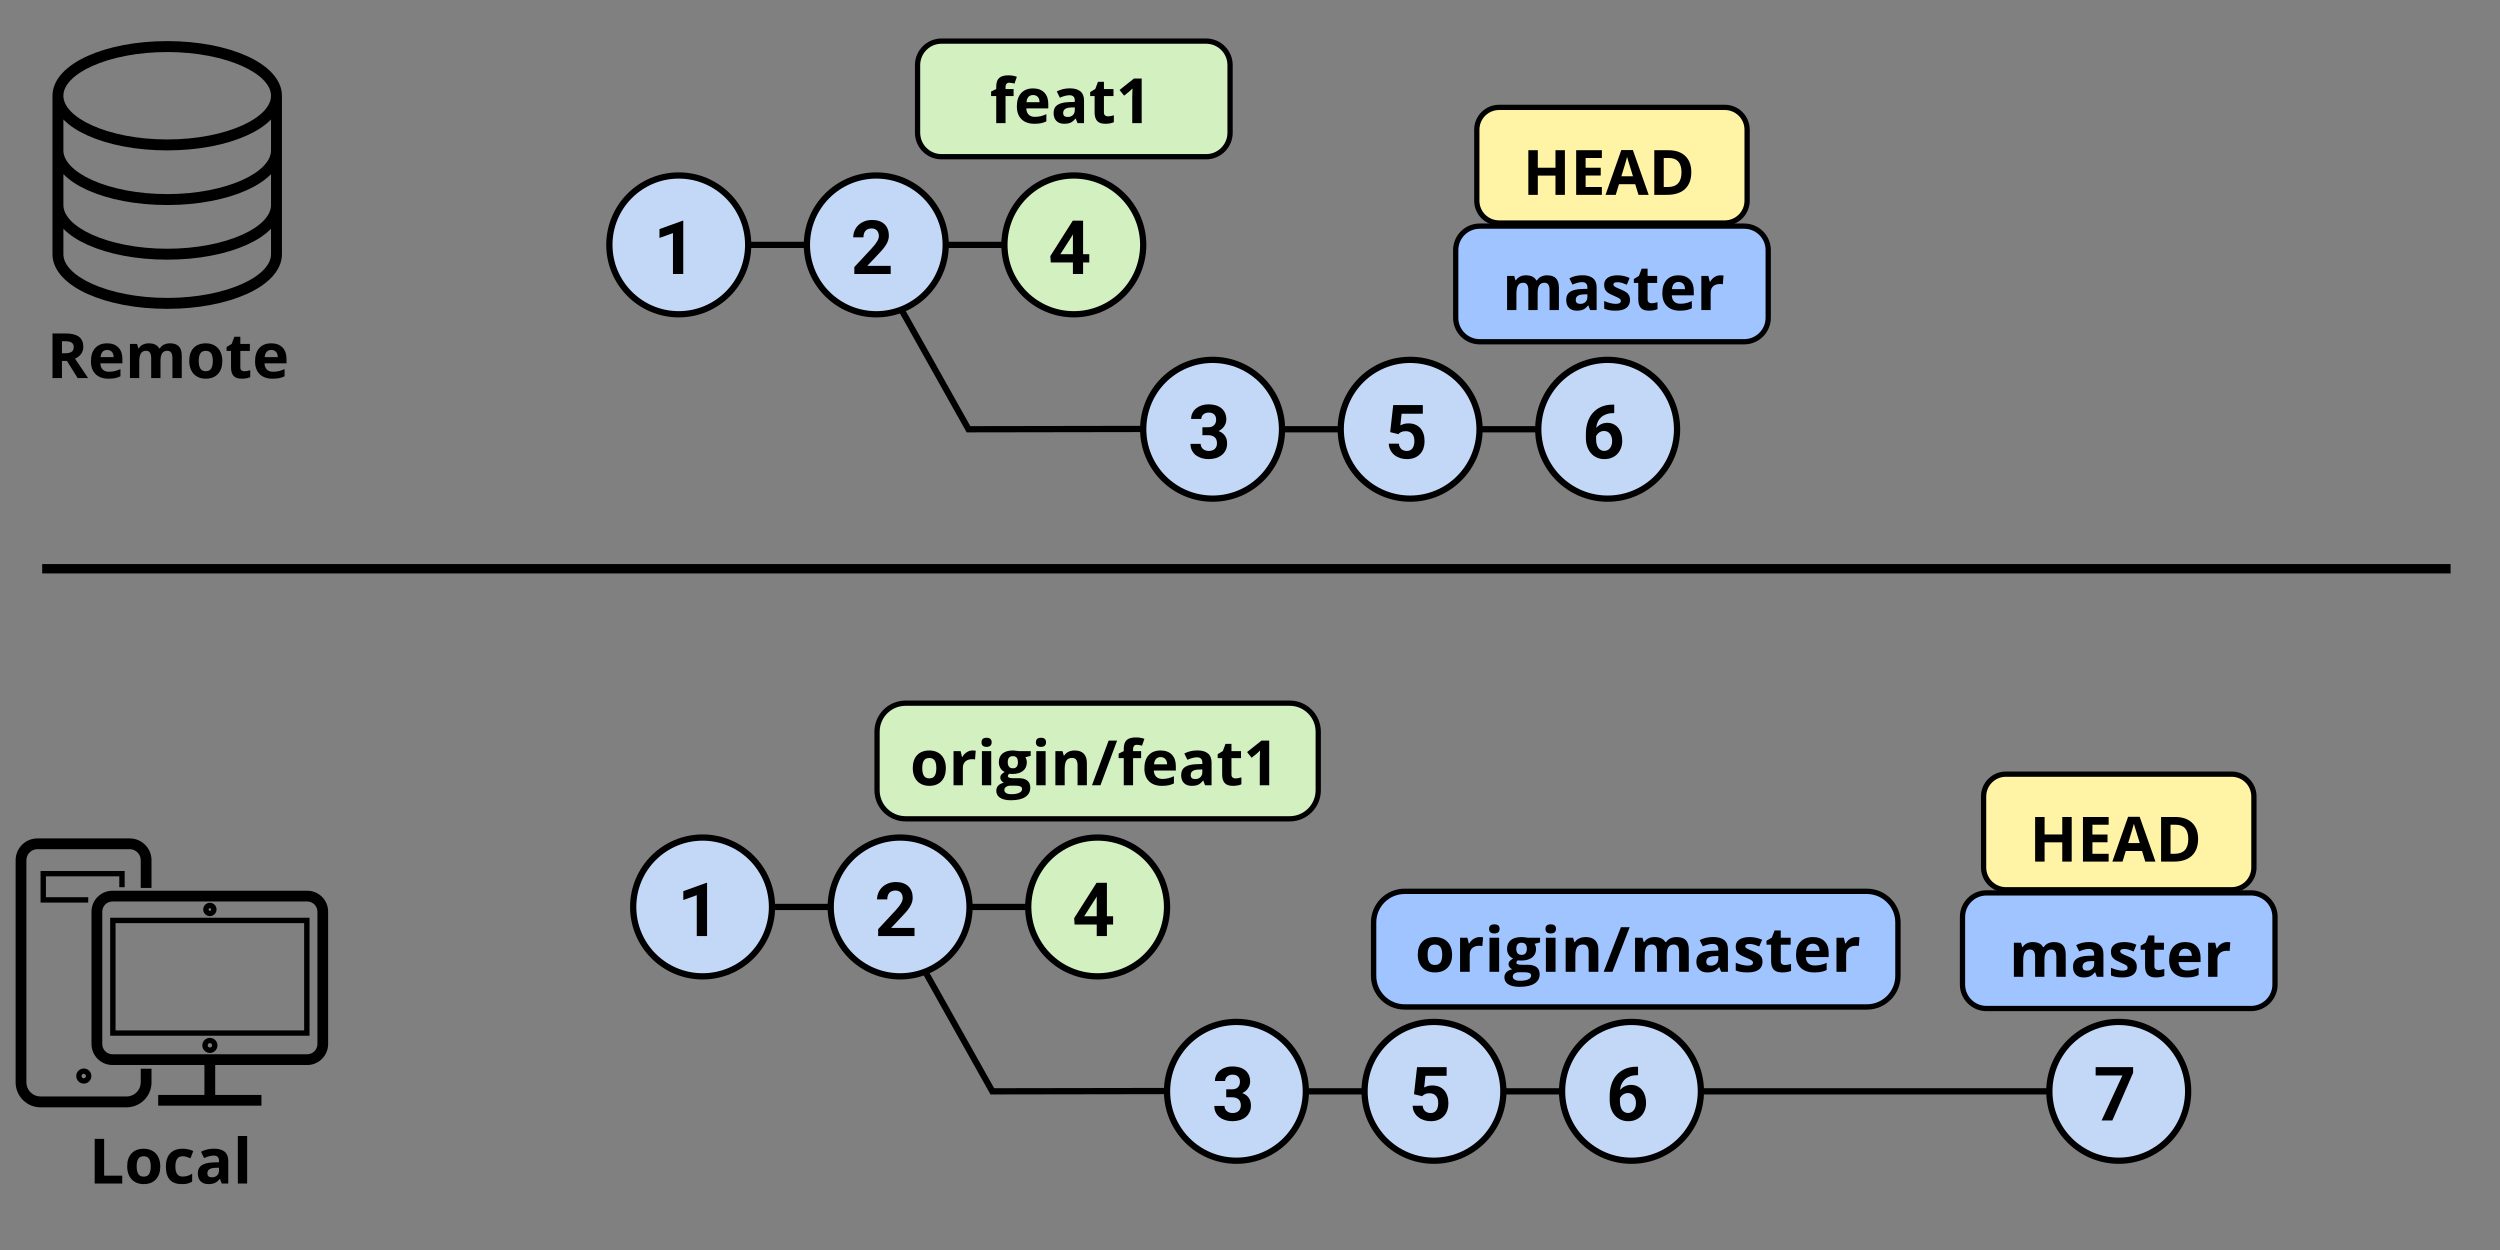 <?xml version="1.0" standalone="no"?><!-- Generator: Gravit.io --><svg xmlns="http://www.w3.org/2000/svg" xmlns:xlink="http://www.w3.org/1999/xlink" style="isolation:isolate" viewBox="0 0 800 400" width="800" height="400"><rect x="0" y="0" width="800" height="400" fill="#808080" stroke="none"/><defs><clipPath id="_clipPath_638vWRa7GqbCi53kMJUIhIsPwcK8J1qN"><rect width="800" height="400"/></clipPath></defs><g clip-path="url(#_clipPath_638vWRa7GqbCi53kMJUIhIsPwcK8J1qN)"><path d=" M 279.899 83.837 L 309.917 137.361 L 398.979 137.209" fill="none" vector-effect="non-scaling-stroke" stroke-width="2" stroke="rgb(0,0,0)" stroke-linejoin="miter" stroke-linecap="square" stroke-miterlimit="3"/><g id="Bmaster"><path d="M 449.5 285.226 L 597.399 285.226 C 602.887 285.226 607.342 289.681 607.342 295.169 L 607.342 312.283 C 607.342 317.771 602.887 322.226 597.399 322.226 L 449.5 322.226 C 444.013 322.226 439.557 317.771 439.557 312.283 L 439.557 295.169 C 439.557 289.681 444.013 285.226 449.5 285.226 Z" style="stroke:none;fill:#9FC4FF;stroke-miterlimit:10;"/><path d="M 449.5 285.226 L 597.399 285.226 C 602.887 285.226 607.342 289.681 607.342 295.169 L 607.342 312.283 C 607.342 317.771 602.887 322.226 597.399 322.226 L 449.5 322.226 C 444.013 322.226 439.557 317.771 439.557 312.283 L 439.557 295.169 C 439.557 289.681 444.013 285.226 449.5 285.226 Z" style="fill:none;stroke:#000000;stroke-width:1.717;stroke-linecap:square;stroke-miterlimit:3;"/><path d=" M 456.838 305.506 L 456.838 305.506 L 456.838 305.506 Q 456.838 307.127 457.39 307.957 L 457.39 307.957 L 457.39 307.957 Q 457.942 308.787 459.188 308.787 L 459.188 308.787 L 459.188 308.787 Q 460.423 308.787 460.965 307.962 L 460.965 307.962 L 460.965 307.962 Q 461.507 307.137 461.507 305.506 L 461.507 305.506 L 461.507 305.506 Q 461.507 303.885 460.96 303.074 L 460.96 303.074 L 460.96 303.074 Q 460.413 302.264 459.168 302.264 L 459.168 302.264 L 459.168 302.264 Q 457.932 302.264 457.385 303.07 L 457.385 303.07 L 457.385 303.07 Q 456.838 303.875 456.838 305.506 Z  M 464.667 305.506 L 464.667 305.506 L 464.667 305.506 Q 464.667 308.172 463.209 309.676 L 463.209 309.676 L 463.209 309.676 Q 461.75 311.18 459.147 311.18 L 459.147 311.18 L 459.147 311.18 Q 457.517 311.18 456.271 310.491 L 456.271 310.491 L 456.271 310.491 Q 455.025 309.803 454.357 308.514 L 454.357 308.514 L 454.357 308.514 Q 453.688 307.225 453.688 305.506 L 453.688 305.506 L 453.688 305.506 Q 453.688 302.83 455.137 301.346 L 455.137 301.346 L 455.137 301.346 Q 456.585 299.862 459.208 299.862 L 459.208 299.862 L 459.208 299.862 Q 460.839 299.862 462.084 300.545 L 462.084 300.545 L 462.084 300.545 Q 463.33 301.229 463.998 302.508 L 463.998 302.508 L 463.998 302.508 Q 464.667 303.787 464.667 305.506 Z  M 473.539 299.862 L 473.539 299.862 L 473.539 299.862 Q 474.167 299.862 474.582 299.949 L 474.582 299.949 L 474.349 302.742 L 474.349 302.742 Q 473.974 302.645 473.438 302.645 L 473.438 302.645 L 473.438 302.645 Q 471.959 302.645 471.134 303.377 L 471.134 303.377 L 471.134 303.377 Q 470.308 304.11 470.308 305.428 L 470.308 305.428 L 470.308 310.985 L 467.219 310.985 L 467.219 300.067 L 469.559 300.067 L 470.014 301.903 L 470.166 301.903 L 470.166 301.903 Q 470.693 300.985 471.589 300.423 L 471.589 300.423 L 471.589 300.423 Q 472.486 299.862 473.539 299.862 Z  M 476.506 297.244 L 476.506 297.244 L 476.506 297.244 Q 476.506 295.789 478.188 295.789 L 478.188 295.789 L 478.188 295.789 Q 479.869 295.789 479.869 297.244 L 479.869 297.244 L 479.869 297.244 Q 479.869 297.938 479.448 298.323 L 479.448 298.323 L 479.448 298.323 Q 479.028 298.709 478.188 298.709 L 478.188 298.709 L 478.188 298.709 Q 476.506 298.709 476.506 297.244 Z  M 479.727 300.067 L 479.727 310.985 L 476.638 310.985 L 476.638 300.067 L 479.727 300.067 L 479.727 300.067 Z  M 488.872 300.067 L 492.822 300.067 L 492.822 301.58 L 491.05 302.02 L 491.05 302.02 Q 491.536 302.752 491.536 303.66 L 491.536 303.66 L 491.536 303.66 Q 491.536 305.418 490.265 306.4 L 490.265 306.4 L 490.265 306.4 Q 488.994 307.381 486.735 307.381 L 486.735 307.381 L 486.178 307.352 L 485.723 307.303 L 485.723 307.303 Q 485.247 307.655 485.247 308.084 L 485.247 308.084 L 485.247 308.084 Q 485.247 308.729 486.948 308.729 L 486.948 308.729 L 488.872 308.729 L 488.872 308.729 Q 490.736 308.729 491.713 309.5 L 491.713 309.5 L 491.713 309.5 Q 492.691 310.272 492.691 311.766 L 492.691 311.766 L 492.691 311.766 Q 492.691 313.68 491.035 314.735 L 491.035 314.735 L 491.035 314.735 Q 489.379 315.789 486.28 315.789 L 486.28 315.789 L 486.28 315.789 Q 483.91 315.789 482.659 314.993 L 482.659 314.993 L 482.659 314.993 Q 481.408 314.197 481.408 312.762 L 481.408 312.762 L 481.408 312.762 Q 481.408 311.776 482.046 311.112 L 482.046 311.112 L 482.046 311.112 Q 482.684 310.447 483.92 310.164 L 483.92 310.164 L 483.92 310.164 Q 483.444 309.969 483.089 309.525 L 483.089 309.525 L 483.089 309.525 Q 482.735 309.08 482.735 308.582 L 482.735 308.582 L 482.735 308.582 Q 482.735 307.957 483.11 307.542 L 483.11 307.542 L 483.11 307.542 Q 483.484 307.127 484.193 306.727 L 484.193 306.727 L 484.193 306.727 Q 483.302 306.356 482.78 305.535 L 482.78 305.535 L 482.78 305.535 Q 482.259 304.715 482.259 303.602 L 482.259 303.602 L 482.259 303.602 Q 482.259 301.815 483.464 300.838 L 483.464 300.838 L 483.464 300.838 Q 484.669 299.862 486.908 299.862 L 486.908 299.862 L 486.908 299.862 Q 487.384 299.862 488.037 299.945 L 488.037 299.945 L 488.037 299.945 Q 488.69 300.028 488.872 300.067 L 488.872 300.067 L 488.872 300.067 Z  M 484.082 312.528 L 484.082 312.528 L 484.082 312.528 Q 484.082 313.143 484.695 313.494 L 484.695 313.494 L 484.695 313.494 Q 485.307 313.846 486.411 313.846 L 486.411 313.846 L 486.411 313.846 Q 488.072 313.846 489.014 313.406 L 489.014 313.406 L 489.014 313.406 Q 489.956 312.967 489.956 312.205 L 489.956 312.205 L 489.956 312.205 Q 489.956 311.59 489.399 311.356 L 489.399 311.356 L 489.399 311.356 Q 488.842 311.121 487.677 311.121 L 487.677 311.121 L 486.077 311.121 L 486.077 311.121 Q 485.226 311.121 484.654 311.507 L 484.654 311.507 L 484.654 311.507 Q 484.082 311.893 484.082 312.528 Z  M 485.206 303.641 L 485.206 303.641 L 485.206 303.641 Q 485.206 304.53 485.626 305.047 L 485.626 305.047 L 485.626 305.047 Q 486.047 305.565 486.908 305.565 L 486.908 305.565 L 486.908 305.565 Q 487.779 305.565 488.184 305.047 L 488.184 305.047 L 488.184 305.047 Q 488.589 304.53 488.589 303.641 L 488.589 303.641 L 488.589 303.641 Q 488.589 301.668 486.908 301.668 L 486.908 301.668 L 486.908 301.668 Q 485.206 301.668 485.206 303.641 Z  M 494.554 297.244 L 494.554 297.244 L 494.554 297.244 Q 494.554 295.789 496.235 295.789 L 496.235 295.789 L 496.235 295.789 Q 497.916 295.789 497.916 297.244 L 497.916 297.244 L 497.916 297.244 Q 497.916 297.938 497.496 298.323 L 497.496 298.323 L 497.496 298.323 Q 497.076 298.709 496.235 298.709 L 496.235 298.709 L 496.235 298.709 Q 494.554 298.709 494.554 297.244 Z  M 497.775 300.067 L 497.775 310.985 L 494.686 310.985 L 494.686 300.067 L 497.775 300.067 L 497.775 300.067 Z  M 511.467 303.865 L 511.467 310.985 L 508.378 310.985 L 508.378 304.608 L 508.378 304.608 Q 508.378 303.426 507.943 302.835 L 507.943 302.835 L 507.943 302.835 Q 507.508 302.244 506.555 302.244 L 506.555 302.244 L 506.555 302.244 Q 505.259 302.244 504.682 303.079 L 504.682 303.079 L 504.682 303.079 Q 504.105 303.914 504.105 305.848 L 504.105 305.848 L 504.105 310.985 L 501.016 310.985 L 501.016 300.067 L 503.375 300.067 L 503.791 301.463 L 503.963 301.463 L 503.963 301.463 Q 504.479 300.672 505.386 300.267 L 505.386 300.267 L 505.386 300.267 Q 506.292 299.862 507.447 299.862 L 507.447 299.862 L 507.447 299.862 Q 509.422 299.862 510.445 300.892 L 510.445 300.892 L 510.445 300.892 Q 511.467 301.922 511.467 303.865 L 511.467 303.865 L 511.467 303.865 Z  M 518.689 296.707 L 521.494 296.707 L 515.974 310.985 L 513.169 310.985 L 518.689 296.707 L 518.689 296.707 Z  M 533.354 305.506 L 533.354 310.985 L 530.265 310.985 L 530.265 304.608 L 530.265 304.608 Q 530.265 303.426 529.854 302.835 L 529.854 302.835 L 529.854 302.835 Q 529.444 302.244 528.563 302.244 L 528.563 302.244 L 528.563 302.244 Q 527.378 302.244 526.841 303.084 L 526.841 303.084 L 526.841 303.084 Q 526.305 303.924 526.305 305.848 L 526.305 305.848 L 526.305 310.985 L 523.216 310.985 L 523.216 300.067 L 525.575 300.067 L 525.991 301.463 L 526.163 301.463 L 526.163 301.463 Q 526.619 300.711 527.48 300.286 L 527.48 300.286 L 527.48 300.286 Q 528.34 299.862 529.454 299.862 L 529.454 299.862 L 529.454 299.862 Q 531.997 299.862 532.898 301.463 L 532.898 301.463 L 533.171 301.463 L 533.171 301.463 Q 533.627 300.701 534.513 300.281 L 534.513 300.281 L 534.513 300.281 Q 535.399 299.862 536.514 299.862 L 536.514 299.862 L 536.514 299.862 Q 538.438 299.862 539.425 300.814 L 539.425 300.814 L 539.425 300.814 Q 540.413 301.766 540.413 303.865 L 540.413 303.865 L 540.413 310.985 L 537.314 310.985 L 537.314 304.608 L 537.314 304.608 Q 537.314 303.426 536.903 302.835 L 536.903 302.835 L 536.903 302.835 Q 536.493 302.244 535.612 302.244 L 535.612 302.244 L 535.612 302.244 Q 534.478 302.244 533.916 303.026 L 533.916 303.026 L 533.916 303.026 Q 533.354 303.807 533.354 305.506 L 533.354 305.506 L 533.354 305.506 Z  M 552.931 310.985 L 550.773 310.985 L 550.176 309.5 L 550.095 309.5 L 550.095 309.5 Q 549.315 310.447 548.49 310.814 L 548.49 310.814 L 548.49 310.814 Q 547.664 311.18 546.337 311.18 L 546.337 311.18 L 546.337 311.18 Q 544.707 311.18 543.77 310.281 L 543.77 310.281 L 543.77 310.281 Q 542.833 309.383 542.833 307.723 L 542.833 307.723 L 542.833 307.723 Q 542.833 305.985 544.094 305.159 L 544.094 305.159 L 544.094 305.159 Q 545.355 304.334 547.897 304.246 L 547.897 304.246 L 549.862 304.188 L 549.862 303.709 L 549.862 303.709 Q 549.862 302.049 548.1 302.049 L 548.1 302.049 L 548.1 302.049 Q 546.743 302.049 544.909 302.84 L 544.909 302.84 L 543.887 300.828 L 543.887 300.828 Q 545.841 299.842 548.221 299.842 L 548.221 299.842 L 548.221 299.842 Q 550.5 299.842 551.715 300.799 L 551.715 300.799 L 551.715 300.799 Q 552.931 301.756 552.931 303.709 L 552.931 303.709 L 552.931 310.985 L 552.931 310.985 Z  M 549.862 306.824 L 549.862 305.926 L 548.667 305.965 L 548.667 305.965 Q 547.32 306.004 546.662 306.434 L 546.662 306.434 L 546.662 306.434 Q 546.003 306.864 546.003 307.742 L 546.003 307.742 L 546.003 307.742 Q 546.003 309.002 547.502 309.002 L 547.502 309.002 L 547.502 309.002 Q 548.576 309.002 549.219 308.406 L 549.219 308.406 L 549.219 308.406 Q 549.862 307.811 549.862 306.824 L 549.862 306.824 L 549.862 306.824 Z  M 564.01 307.742 L 564.01 307.742 L 564.01 307.742 Q 564.01 309.422 562.8 310.301 L 562.8 310.301 L 562.8 310.301 Q 561.59 311.18 559.18 311.18 L 559.18 311.18 L 559.18 311.18 Q 557.944 311.18 557.073 311.019 L 557.073 311.019 L 557.073 311.019 Q 556.202 310.858 555.442 310.545 L 555.442 310.545 L 555.442 308.084 L 555.442 308.084 Q 556.303 308.475 557.382 308.739 L 557.382 308.739 L 557.382 308.739 Q 558.46 309.002 559.281 309.002 L 559.281 309.002 L 559.281 309.002 Q 560.962 309.002 560.962 308.065 L 560.962 308.065 L 560.962 308.065 Q 560.962 307.713 560.739 307.493 L 560.739 307.493 L 560.739 307.493 Q 560.516 307.274 559.969 306.995 L 559.969 306.995 L 559.969 306.995 Q 559.423 306.717 558.511 306.346 L 558.511 306.346 L 558.511 306.346 Q 557.205 305.819 556.592 305.369 L 556.592 305.369 L 556.592 305.369 Q 555.979 304.92 555.701 304.339 L 555.701 304.339 L 555.701 304.339 Q 555.422 303.758 555.422 302.908 L 555.422 302.908 L 555.422 302.908 Q 555.422 301.453 556.592 300.657 L 556.592 300.657 L 556.592 300.657 Q 557.762 299.862 559.909 299.862 L 559.909 299.862 L 559.909 299.862 Q 561.955 299.862 563.889 300.721 L 563.889 300.721 L 562.957 302.869 L 562.957 302.869 Q 562.106 302.518 561.367 302.293 L 561.367 302.293 L 561.367 302.293 Q 560.628 302.069 559.858 302.069 L 559.858 302.069 L 559.858 302.069 Q 558.491 302.069 558.491 302.781 L 558.491 302.781 L 558.491 302.781 Q 558.491 303.182 558.931 303.475 L 558.931 303.475 L 558.931 303.475 Q 559.372 303.768 560.861 304.344 L 560.861 304.344 L 560.861 304.344 Q 562.187 304.862 562.805 305.311 L 562.805 305.311 L 562.805 305.311 Q 563.423 305.76 563.717 306.346 L 563.717 306.346 L 563.717 306.346 Q 564.01 306.932 564.01 307.742 Z  M 571.191 308.807 L 571.191 308.807 L 571.191 308.807 Q 572.001 308.807 573.136 308.465 L 573.136 308.465 L 573.136 310.682 L 573.136 310.682 Q 571.981 311.18 570.3 311.18 L 570.3 311.18 L 570.3 311.18 Q 568.446 311.18 567.601 310.277 L 567.601 310.277 L 567.601 310.277 Q 566.755 309.373 566.755 307.567 L 566.755 307.567 L 566.755 302.303 L 565.276 302.303 L 565.276 301.043 L 566.978 300.047 L 567.869 297.742 L 569.844 297.742 L 569.844 300.067 L 573.014 300.067 L 573.014 302.303 L 569.844 302.303 L 569.844 307.567 L 569.844 307.567 Q 569.844 308.201 570.214 308.504 L 570.214 308.504 L 570.214 308.504 Q 570.583 308.807 571.191 308.807 Z  M 580.114 301.981 L 580.114 301.981 L 580.114 301.981 Q 579.131 301.981 578.574 302.581 L 578.574 302.581 L 578.574 302.581 Q 578.017 303.182 577.936 304.285 L 577.936 304.285 L 582.271 304.285 L 582.271 304.285 Q 582.251 303.182 581.673 302.581 L 581.673 302.581 L 581.673 302.581 Q 581.096 301.981 580.114 301.981 Z  M 580.549 311.18 L 580.549 311.18 L 580.549 311.18 Q 577.815 311.18 576.275 309.725 L 576.275 309.725 L 576.275 309.725 Q 574.736 308.27 574.736 305.604 L 574.736 305.604 L 574.736 305.604 Q 574.736 302.86 576.159 301.361 L 576.159 301.361 L 576.159 301.361 Q 577.582 299.862 580.093 299.862 L 580.093 299.862 L 580.093 299.862 Q 582.494 299.862 583.831 301.18 L 583.831 301.18 L 583.831 301.18 Q 585.167 302.498 585.167 304.822 L 585.167 304.822 L 585.167 306.268 L 577.865 306.268 L 577.865 306.268 Q 577.916 307.537 578.645 308.25 L 578.645 308.25 L 578.645 308.25 Q 579.374 308.963 580.691 308.963 L 580.691 308.963 L 580.691 308.963 Q 581.714 308.963 582.625 308.758 L 582.625 308.758 L 582.625 308.758 Q 583.537 308.553 584.529 308.104 L 584.529 308.104 L 584.529 310.408 L 584.529 310.408 Q 583.719 310.799 582.798 310.989 L 582.798 310.989 L 582.798 310.989 Q 581.876 311.18 580.549 311.18 Z  M 593.999 299.862 L 593.999 299.862 L 593.999 299.862 Q 594.627 299.862 595.042 299.949 L 595.042 299.949 L 594.809 302.742 L 594.809 302.742 Q 594.434 302.645 593.898 302.645 L 593.898 302.645 L 593.898 302.645 Q 592.419 302.645 591.594 303.377 L 591.594 303.377 L 591.594 303.377 Q 590.768 304.11 590.768 305.428 L 590.768 305.428 L 590.768 310.985 L 587.679 310.985 L 587.679 300.067 L 590.019 300.067 L 590.474 301.903 L 590.626 301.903 L 590.626 301.903 Q 591.153 300.985 592.049 300.423 L 592.049 300.423 L 592.049 300.423 Q 592.946 299.862 593.999 299.862 Z " fill-rule="evenodd" fill="rgb(0,0,0)"/></g><line x1="217.207" y1="78.361" x2="343.821" y2="78.361" vector-effect="non-scaling-stroke" stroke-width="2" stroke="rgb(0,0,0)" stroke-linejoin="miter" stroke-linecap="square" stroke-miterlimit="3"/><g id="c1"><path d=" M 195 78.361 C 195 66.105 204.951 56.154 217.207 56.154 C 229.464 56.154 239.415 66.105 239.415 78.361 C 239.415 90.618 229.464 100.568 217.207 100.568 C 204.951 100.568 195 90.618 195 78.361 Z " fill="rgb(195,215,247)" vector-effect="non-scaling-stroke" stroke-width="2" stroke="rgb(0,0,0)" stroke-linejoin="miter" stroke-linecap="square" stroke-miterlimit="3"/><path d=" M 218.639 70.621 L 218.639 87.683 L 215.346 87.683 L 215.346 74.594 L 211.033 76.14 L 211.033 73.304 L 218.463 70.621 L 218.639 70.621 L 218.639 70.621 Z " fill="rgb(0,0,0)"/></g><g id="c2"><path d=" M 258.207 78.361 C 258.207 66.105 268.158 56.154 280.415 56.154 C 292.671 56.154 302.622 66.105 302.622 78.361 C 302.622 90.618 292.671 100.568 280.415 100.568 C 268.158 100.568 258.207 90.618 258.207 78.361 Z " fill="rgb(195,215,247)" vector-effect="non-scaling-stroke" stroke-width="2" stroke="rgb(0,0,0)" stroke-linejoin="miter" stroke-linecap="square" stroke-miterlimit="3"/><path d=" M 285.022 85.07 L 285.022 87.683 L 273.385 87.683 L 273.385 85.457 L 278.905 79.527 L 278.905 79.527 Q 279.549 78.824 279.995 78.25 L 279.995 78.25 L 279.995 78.25 Q 280.44 77.676 280.715 77.201 L 280.715 77.201 L 280.715 77.201 Q 280.991 76.726 281.114 76.316 L 281.114 76.316 L 281.114 76.316 Q 281.237 75.906 281.237 75.519 L 281.237 75.519 L 281.237 75.519 Q 281.237 74.945 281.073 74.5 L 281.073 74.5 L 281.073 74.5 Q 280.909 74.054 280.61 73.744 L 280.61 73.744 L 280.61 73.744 Q 280.311 73.433 279.895 73.269 L 279.895 73.269 L 279.895 73.269 Q 279.479 73.105 278.975 73.105 L 278.975 73.105 L 278.975 73.105 Q 277.628 73.105 276.965 73.855 L 276.965 73.855 L 276.965 73.855 Q 276.303 74.605 276.303 75.953 L 276.303 75.953 L 273.034 75.953 L 273.034 75.953 Q 273.034 74.816 273.467 73.803 L 273.467 73.803 L 273.467 73.803 Q 273.901 72.789 274.692 72.027 L 274.692 72.027 L 274.692 72.027 Q 275.483 71.265 276.602 70.826 L 276.602 70.826 L 276.602 70.826 Q 277.721 70.387 279.081 70.387 L 279.081 70.387 L 279.081 70.387 Q 280.381 70.387 281.383 70.75 L 281.383 70.75 L 281.383 70.75 Q 282.385 71.113 283.059 71.769 L 283.059 71.769 L 283.059 71.769 Q 283.733 72.426 284.085 73.345 L 284.085 73.345 L 284.085 73.345 Q 284.436 74.265 284.436 75.379 L 284.436 75.379 L 284.436 75.379 Q 284.436 76.222 284.172 76.99 L 284.172 76.99 L 284.172 76.99 Q 283.909 77.758 283.422 78.508 L 283.422 78.508 L 283.422 78.508 Q 282.936 79.258 282.256 80.037 L 282.256 80.037 L 282.256 80.037 Q 281.577 80.816 280.745 81.672 L 280.745 81.672 L 277.534 85.07 L 285.022 85.07 L 285.022 85.07 Z " fill="rgb(0,0,0)"/></g><g id="C4"><path d=" M 321.415 78.361 C 321.415 66.105 331.365 56.154 343.622 56.154 C 355.879 56.154 365.829 66.105 365.829 78.361 C 365.829 90.618 355.879 100.568 343.622 100.568 C 331.365 100.568 321.415 90.618 321.415 78.361 Z " fill="rgb(211,240,193)" vector-effect="non-scaling-stroke" stroke-width="2" stroke="rgb(0,0,0)" stroke-linejoin="miter" stroke-linecap="square" stroke-miterlimit="3"/><path d=" M 346.589 70.621 L 346.589 81.344 L 348.569 81.344 L 348.569 83.98 L 346.589 83.98 L 346.589 87.683 L 343.331 87.683 L 343.331 83.98 L 336.241 83.98 L 336.112 81.941 L 343.284 70.621 L 346.589 70.621 L 346.589 70.621 Z  M 343.015 75.566 L 339.311 81.344 L 343.331 81.344 L 343.331 75.004 L 343.015 75.566 L 343.015 75.566 Z " fill-rule="evenodd" fill="rgb(0,0,0)"/></g><line x1="388.037" y1="137.361" x2="514.65" y2="137.361" vector-effect="non-scaling-stroke" stroke-width="2" stroke="rgb(0,0,0)" stroke-linejoin="miter" stroke-linecap="square" stroke-miterlimit="3"/><g id="c1"><path d=" M 365.829 137.361 C 365.829 125.105 375.78 115.154 388.037 115.154 C 400.293 115.154 410.244 125.105 410.244 137.361 C 410.244 149.618 400.293 159.568 388.037 159.568 C 375.78 159.568 365.829 149.618 365.829 137.361 Z " fill="rgb(195,215,247)" vector-effect="non-scaling-stroke" stroke-width="2" stroke="rgb(0,0,0)" stroke-linejoin="miter" stroke-linecap="square" stroke-miterlimit="3"/><path d=" M 384.769 139.254 L 384.769 136.722 L 386.539 136.722 L 386.539 136.722 Q 387.874 136.722 388.519 136.049 L 388.519 136.049 L 388.519 136.049 Q 389.164 135.375 389.164 134.285 L 389.164 134.285 L 389.164 134.285 Q 389.164 133.781 389.017 133.365 L 389.017 133.365 L 389.017 133.365 Q 388.871 132.949 388.578 132.65 L 388.578 132.65 L 388.578 132.65 Q 388.285 132.351 387.833 132.187 L 387.833 132.187 L 387.833 132.187 Q 387.382 132.023 386.785 132.023 L 386.785 132.023 L 386.785 132.023 Q 386.292 132.023 385.865 132.164 L 385.865 132.164 L 385.865 132.164 Q 385.437 132.304 385.115 132.568 L 385.115 132.568 L 385.115 132.568 Q 384.792 132.832 384.605 133.207 L 384.605 133.207 L 384.605 133.207 Q 384.417 133.582 384.417 134.051 L 384.417 134.051 L 381.16 134.051 L 381.16 134.051 Q 381.16 133.008 381.587 132.152 L 381.587 132.152 L 381.587 132.152 Q 382.015 131.297 382.765 130.681 L 382.765 130.681 L 382.765 130.681 Q 383.515 130.066 384.529 129.726 L 384.529 129.726 L 384.529 129.726 Q 385.542 129.387 386.714 129.387 L 386.714 129.387 L 386.714 129.387 Q 387.98 129.387 389.035 129.697 L 389.035 129.697 L 389.035 129.697 Q 390.089 130.008 390.839 130.623 L 390.839 130.623 L 390.839 130.623 Q 391.589 131.238 392.005 132.146 L 392.005 132.146 L 392.005 132.146 Q 392.421 133.054 392.421 134.25 L 392.421 134.25 L 392.421 134.25 Q 392.421 134.801 392.257 135.334 L 392.257 135.334 L 392.257 135.334 Q 392.093 135.867 391.777 136.347 L 391.777 136.347 L 391.777 136.347 Q 391.46 136.828 390.992 137.232 L 390.992 137.232 L 390.992 137.232 Q 390.523 137.637 389.914 137.929 L 389.914 137.929 L 389.914 137.929 Q 390.628 138.187 391.15 138.586 L 391.15 138.586 L 391.15 138.586 Q 391.671 138.984 392.011 139.494 L 392.011 139.494 L 392.011 139.494 Q 392.351 140.004 392.515 140.613 L 392.515 140.613 L 392.515 140.613 Q 392.679 141.222 392.679 141.902 L 392.679 141.902 L 392.679 141.902 Q 392.679 143.097 392.222 144.035 L 392.222 144.035 L 392.222 144.035 Q 391.765 144.972 390.968 145.611 L 390.968 145.611 L 390.968 145.611 Q 390.171 146.25 389.076 146.584 L 389.076 146.584 L 389.076 146.584 Q 387.98 146.918 386.714 146.918 L 386.714 146.918 L 386.714 146.918 Q 385.624 146.918 384.587 146.619 L 384.587 146.619 L 384.587 146.619 Q 383.55 146.32 382.742 145.717 L 382.742 145.717 L 382.742 145.717 Q 381.933 145.113 381.447 144.199 L 381.447 144.199 L 381.447 144.199 Q 380.96 143.285 380.96 142.043 L 380.96 142.043 L 384.218 142.043 L 384.218 142.043 Q 384.218 142.535 384.406 142.951 L 384.406 142.951 L 384.406 142.951 Q 384.593 143.367 384.939 143.666 L 384.939 143.666 L 384.939 143.666 Q 385.285 143.965 385.753 144.135 L 385.753 144.135 L 385.753 144.135 Q 386.222 144.304 386.785 144.304 L 386.785 144.304 L 386.785 144.304 Q 388.027 144.304 388.73 143.648 L 388.73 143.648 L 388.73 143.648 Q 389.433 142.992 389.433 141.867 L 389.433 141.867 L 389.433 141.867 Q 389.433 141.176 389.234 140.683 L 389.234 140.683 L 389.234 140.683 Q 389.035 140.191 388.654 139.875 L 388.654 139.875 L 388.654 139.875 Q 388.273 139.558 387.74 139.406 L 387.74 139.406 L 387.74 139.406 Q 387.207 139.254 386.539 139.254 L 386.539 139.254 L 384.769 139.254 L 384.769 139.254 Z " fill="rgb(0,0,0)"/></g><g id="c2"><path d=" M 429.037 137.361 C 429.037 125.105 438.987 115.154 451.244 115.154 C 463.5 115.154 473.451 125.105 473.451 137.361 C 473.451 149.618 463.5 159.568 451.244 159.568 C 438.987 159.568 429.037 149.618 429.037 137.361 Z " fill="rgb(195,215,247)" vector-effect="non-scaling-stroke" stroke-width="2" stroke="rgb(0,0,0)" stroke-linejoin="miter" stroke-linecap="square" stroke-miterlimit="3"/><path d=" M 447.461 138.926 L 444.859 138.281 L 445.832 129.621 L 455.301 129.621 L 455.301 132.387 L 448.515 132.387 L 448.105 136.137 L 448.105 136.137 Q 448.469 135.926 449.137 135.703 L 449.137 135.703 L 449.137 135.703 Q 449.804 135.48 450.672 135.48 L 450.672 135.48 L 450.672 135.48 Q 451.902 135.48 452.869 135.873 L 452.869 135.873 L 452.869 135.873 Q 453.836 136.265 454.498 137.004 L 454.498 137.004 L 454.498 137.004 Q 455.16 137.742 455.512 138.808 L 455.512 138.808 L 455.512 138.808 Q 455.863 139.875 455.863 141.222 L 455.863 141.222 L 455.863 141.222 Q 455.863 142.371 455.523 143.402 L 455.523 143.402 L 455.523 143.402 Q 455.183 144.433 454.48 145.219 L 454.48 145.219 L 454.48 145.219 Q 453.777 146.004 452.711 146.461 L 452.711 146.461 L 452.711 146.461 Q 451.644 146.918 450.191 146.918 L 450.191 146.918 L 450.191 146.918 Q 449.09 146.918 448.064 146.59 L 448.064 146.59 L 448.064 146.59 Q 447.039 146.262 446.242 145.629 L 446.242 145.629 L 446.242 145.629 Q 445.445 144.996 444.947 144.076 L 444.947 144.076 L 444.947 144.076 Q 444.449 143.156 444.414 141.972 L 444.414 141.972 L 447.625 141.972 L 447.625 141.972 Q 447.742 143.086 448.428 143.695 L 448.428 143.695 L 448.428 143.695 Q 449.113 144.304 450.179 144.304 L 450.179 144.304 L 450.179 144.304 Q 450.836 144.304 451.299 144.058 L 451.299 144.058 L 451.299 144.058 Q 451.762 143.812 452.049 143.379 L 452.049 143.379 L 452.049 143.379 Q 452.336 142.945 452.47 142.347 L 452.47 142.347 L 452.47 142.347 Q 452.605 141.75 452.605 141.058 L 452.605 141.058 L 452.605 141.058 Q 452.605 140.379 452.435 139.81 L 452.435 139.81 L 452.435 139.81 Q 452.265 139.242 451.914 138.832 L 451.914 138.832 L 451.914 138.832 Q 451.562 138.422 451.035 138.199 L 451.035 138.199 L 451.035 138.199 Q 450.508 137.976 449.793 137.976 L 449.793 137.976 L 449.793 137.976 Q 449.312 137.976 448.961 138.058 L 448.961 138.058 L 448.961 138.058 Q 448.609 138.14 448.34 138.269 L 448.34 138.269 L 448.34 138.269 Q 448.07 138.398 447.859 138.568 L 447.859 138.568 L 447.859 138.568 Q 447.648 138.738 447.461 138.926 L 447.461 138.926 L 447.461 138.926 Z " fill="rgb(0,0,0)"/></g><g id="C4"><path d=" M 492.244 137.361 C 492.244 125.105 502.195 115.154 514.451 115.154 C 526.708 115.154 536.659 125.105 536.659 137.361 C 536.659 149.618 526.708 159.568 514.451 159.568 C 502.195 159.568 492.244 149.618 492.244 137.361 Z " fill="rgb(195,215,247)" vector-effect="non-scaling-stroke" stroke-width="2" stroke="rgb(0,0,0)" stroke-linejoin="miter" stroke-linecap="square" stroke-miterlimit="3"/><path d=" M 516.117 129.48 L 516.551 129.48 L 516.551 132.187 L 516.363 132.187 L 516.363 132.187 Q 515.074 132.187 514.084 132.527 L 514.084 132.527 L 514.084 132.527 Q 513.094 132.867 512.397 133.488 L 512.397 133.488 L 512.397 133.488 Q 511.699 134.109 511.295 134.976 L 511.295 134.976 L 511.295 134.976 Q 510.891 135.844 510.785 136.91 L 510.785 136.91 L 510.785 136.91 Q 511.055 136.617 511.406 136.33 L 511.406 136.33 L 511.406 136.33 Q 511.758 136.043 512.197 135.814 L 512.197 135.814 L 512.197 135.814 Q 512.637 135.586 513.152 135.445 L 513.152 135.445 L 513.152 135.445 Q 513.668 135.304 514.266 135.304 L 514.266 135.304 L 514.266 135.304 Q 515.484 135.304 516.393 135.767 L 516.393 135.767 L 516.393 135.767 Q 517.301 136.23 517.91 137.021 L 517.91 137.021 L 517.91 137.021 Q 518.52 137.812 518.818 138.861 L 518.818 138.861 L 518.818 138.861 Q 519.117 139.91 519.117 141.07 L 519.117 141.07 L 519.117 141.07 Q 519.117 142.312 518.719 143.379 L 518.719 143.379 L 518.719 143.379 Q 518.32 144.445 517.582 145.23 L 517.582 145.23 L 517.582 145.23 Q 516.844 146.015 515.789 146.467 L 515.789 146.467 L 515.789 146.467 Q 514.734 146.918 513.422 146.918 L 513.422 146.918 L 513.422 146.918 Q 512.051 146.918 510.949 146.408 L 510.949 146.408 L 510.949 146.408 Q 509.848 145.898 509.08 144.996 L 509.08 144.996 L 509.08 144.996 Q 508.313 144.094 507.897 142.857 L 507.897 142.857 L 507.897 142.857 Q 507.481 141.621 507.481 140.156 L 507.481 140.156 L 507.481 138.902 L 507.481 138.902 Q 507.481 136.875 508.031 135.146 L 508.031 135.146 L 508.031 135.146 Q 508.582 133.418 509.672 132.158 L 509.672 132.158 L 509.672 132.158 Q 510.762 130.898 512.379 130.189 L 512.379 130.189 L 512.379 130.189 Q 513.996 129.48 516.117 129.48 L 516.117 129.48 L 516.117 129.48 Z  M 513.316 137.918 L 513.316 137.918 L 513.316 137.918 Q 512.438 137.918 511.764 138.387 L 511.764 138.387 L 511.764 138.387 Q 511.09 138.855 510.75 139.594 L 510.75 139.594 L 510.75 140.554 L 510.75 140.554 Q 510.75 141.492 510.943 142.195 L 510.943 142.195 L 510.943 142.195 Q 511.137 142.898 511.488 143.361 L 511.488 143.361 L 511.488 143.361 Q 511.84 143.824 512.32 144.058 L 512.32 144.058 L 512.32 144.058 Q 512.801 144.293 513.363 144.293 L 513.363 144.293 L 513.363 144.293 Q 513.938 144.293 514.406 144.053 L 514.406 144.053 L 514.406 144.053 Q 514.875 143.812 515.203 143.39 L 515.203 143.39 L 515.203 143.39 Q 515.531 142.969 515.707 142.388 L 515.707 142.388 L 515.707 142.388 Q 515.883 141.808 515.883 141.117 L 515.883 141.117 L 515.883 141.117 Q 515.883 140.426 515.707 139.84 L 515.707 139.84 L 515.707 139.84 Q 515.531 139.254 515.203 138.826 L 515.203 138.826 L 515.203 138.826 Q 514.875 138.398 514.4 138.158 L 514.4 138.158 L 514.4 138.158 Q 513.926 137.918 513.316 137.918 Z " fill-rule="evenodd" fill="rgb(0,0,0)"/></g><g id="Bhead"><path d="M 479.715 34.361 L 551.937 34.361 C 555.877 34.361 559.076 37.56 559.076 41.5 L 559.076 64.222 C 559.076 68.162 555.877 71.361 551.937 71.361 L 479.715 71.361 C 475.775 71.361 472.576 68.162 472.576 64.222 L 472.576 41.5 C 472.576 37.56 475.775 34.361 479.715 34.361 Z" style="stroke:none;fill:#FFF3A5;stroke-linecap:square;stroke-miterlimit:3;"/><path d="M 479.715 34.361 L 551.937 34.361 C 555.877 34.361 559.076 37.56 559.076 41.5 L 559.076 64.222 C 559.076 68.162 555.877 71.361 551.937 71.361 L 479.715 71.361 C 475.775 71.361 472.576 68.162 472.576 64.222 L 472.576 41.5 C 472.576 37.56 475.775 34.361 479.715 34.361 Z" style="fill:none;stroke:#000000;stroke-width:1.686;stroke-linecap:square;stroke-miterlimit:3;"/><path d=" M 500.769 48.07 L 500.769 62.347 L 497.751 62.347 L 497.751 56.185 L 492.097 56.185 L 492.097 62.347 L 489.069 62.347 L 489.069 48.07 L 492.097 48.07 L 492.097 53.665 L 497.751 53.665 L 497.751 48.07 L 500.769 48.07 L 500.769 48.07 Z  M 512.595 59.847 L 512.595 62.347 L 504.372 62.347 L 504.372 48.07 L 512.595 48.07 L 512.595 50.55 L 507.399 50.55 L 507.399 53.685 L 512.233 53.685 L 512.233 56.165 L 507.399 56.165 L 507.399 59.847 L 512.595 59.847 L 512.595 59.847 Z  M 527.575 62.347 L 524.314 62.347 L 523.278 58.949 L 518.073 58.949 L 517.038 62.347 L 513.776 62.347 L 518.816 48.011 L 522.517 48.011 L 527.575 62.347 L 527.575 62.347 Z  M 518.835 56.41 L 522.556 56.41 L 522.556 56.41 Q 521.12 51.79 520.94 51.185 L 520.94 51.185 L 520.94 51.185 Q 520.759 50.579 520.681 50.228 L 520.681 50.228 L 520.681 50.228 Q 520.358 51.478 518.835 56.41 L 518.835 56.41 L 518.835 56.41 Z  M 541.218 55.072 L 541.218 55.072 L 541.218 55.072 Q 541.218 58.597 539.211 60.472 L 539.211 60.472 L 539.211 60.472 Q 537.204 62.347 533.415 62.347 L 533.415 62.347 L 529.372 62.347 L 529.372 48.07 L 533.855 48.07 L 533.855 48.07 Q 537.351 48.07 539.284 49.915 L 539.284 49.915 L 539.284 49.915 Q 541.218 51.761 541.218 55.072 Z  M 538.073 55.15 L 538.073 55.15 L 538.073 55.15 Q 538.073 50.55 534.011 50.55 L 534.011 50.55 L 532.399 50.55 L 532.399 59.847 L 533.698 59.847 L 533.698 59.847 Q 538.073 59.847 538.073 55.15 Z " fill-rule="evenodd" fill="rgb(0,0,0)"/></g><g id="Group"><path d=" M 53.505 13.154 C 43.635 13.154 34.674 14.923 28.042 17.908 C 24.73 19.396 21.997 21.2 20.011 23.318 C 18.023 25.432 16.787 27.941 16.787 30.639 L 16.787 47.797 C 16.773 47.905 16.773 48.015 16.787 48.124 L 16.787 65.281 C 16.773 65.39 16.773 65.5 16.787 65.608 L 16.787 81.345 C 16.787 84.043 18.023 86.55 20.011 88.667 C 21.997 90.783 24.73 92.588 28.042 94.075 C 34.674 97.06 43.635 98.83 53.505 98.83 C 63.375 98.83 72.336 97.06 78.968 94.075 C 82.28 92.588 85.013 90.783 86.999 88.667 C 88.987 86.55 90.223 84.041 90.223 81.345 L 90.223 30.639 C 90.223 27.941 88.987 25.433 86.999 23.316 C 85.013 21.2 82.28 19.396 78.968 17.908 C 72.336 14.923 63.375 13.154 53.505 13.154 Z  M 53.505 16.651 C 62.95 16.651 71.467 18.42 77.493 21.132 C 80.503 22.484 82.881 24.07 84.431 25.722 C 85.983 27.374 86.726 28.992 86.726 30.639 C 86.726 32.284 85.981 33.903 84.431 35.557 C 82.881 37.209 80.503 38.794 77.493 40.145 C 71.467 42.857 62.95 44.627 53.505 44.627 C 44.06 44.627 35.543 42.857 29.518 40.145 C 26.507 38.794 24.129 37.208 22.578 35.557 C 21.029 33.903 20.284 32.282 20.284 30.639 C 20.284 28.993 21.029 27.374 22.58 25.72 C 24.129 24.068 26.507 22.484 29.518 21.13 C 35.543 18.422 44.06 16.651 53.505 16.651 Z  M 20.284 38.234 C 22.244 40.234 24.867 41.941 28.044 43.369 C 34.674 46.354 43.635 48.124 53.505 48.124 C 63.375 48.124 72.336 46.354 78.968 43.369 C 82.144 41.943 84.766 40.234 86.726 38.234 L 86.726 48.124 C 86.726 49.769 85.981 51.388 84.431 53.042 C 82.881 54.694 80.503 56.278 77.493 57.632 C 71.467 60.342 62.95 62.111 53.505 62.111 C 44.06 62.111 35.543 60.342 29.518 57.63 C 26.507 56.278 24.129 54.693 22.578 53.04 C 21.029 51.388 20.284 49.771 20.284 48.124 C 20.298 48.014 20.298 47.904 20.284 47.795 L 20.284 38.234 Z  M 20.284 55.719 C 22.244 57.719 24.867 59.426 28.044 60.854 C 34.674 63.839 43.635 65.608 53.505 65.608 C 63.375 65.608 72.336 63.839 78.968 60.854 C 82.144 59.427 84.766 57.719 86.726 55.719 L 86.726 65.608 C 86.726 67.254 85.981 68.873 84.431 70.527 C 82.881 72.179 80.503 73.763 77.493 75.115 C 71.467 77.829 62.95 79.596 53.505 79.596 C 44.06 79.596 35.543 77.827 29.518 75.115 C 26.507 73.763 24.129 72.177 22.578 70.527 C 21.029 68.871 20.284 67.252 20.284 65.608 C 20.298 65.499 20.298 65.389 20.284 65.28 L 20.284 55.719 Z  M 20.284 73.204 C 22.244 75.204 24.867 76.911 28.044 78.339 C 34.674 81.324 43.635 83.093 53.505 83.093 C 63.375 83.093 72.336 81.324 78.968 78.339 C 82.144 76.912 84.766 75.204 86.726 73.204 L 86.726 81.345 C 86.726 82.99 85.981 84.609 84.431 86.263 C 82.881 87.916 80.503 89.5 77.493 90.851 C 71.467 93.565 62.95 95.333 53.505 95.333 C 44.06 95.333 35.543 93.563 29.518 90.851 C 26.507 89.5 24.129 87.914 22.578 86.263 C 21.029 84.609 20.284 82.988 20.284 81.345 L 20.284 73.204 Z " fill="rgb(0,0,0)"/><path d=" M 19.824 109.19 L 19.824 113.047 L 20.801 113.047 L 20.801 113.047 Q 22.236 113.047 22.92 112.569 L 22.92 112.569 L 22.92 112.569 Q 23.604 112.09 23.604 111.065 L 23.604 111.065 L 23.604 111.065 Q 23.604 110.049 22.905 109.62 L 22.905 109.62 L 22.905 109.62 Q 22.207 109.19 20.742 109.19 L 20.742 109.19 L 19.824 109.19 L 19.824 109.19 Z  M 21.436 115.508 L 19.824 115.508 L 19.824 120.987 L 16.797 120.987 L 16.797 106.709 L 20.957 106.709 L 20.957 106.709 Q 23.867 106.709 25.264 107.769 L 25.264 107.769 L 25.264 107.769 Q 26.66 108.829 26.66 110.987 L 26.66 110.987 L 26.66 110.987 Q 26.66 112.247 25.967 113.228 L 25.967 113.228 L 25.967 113.228 Q 25.273 114.209 24.004 114.766 L 24.004 114.766 L 24.004 114.766 Q 27.227 119.581 28.203 120.987 L 28.203 120.987 L 24.844 120.987 L 21.436 115.508 L 21.436 115.508 Z  M 34.287 111.983 L 34.287 111.983 L 34.287 111.983 Q 33.34 111.983 32.803 112.584 L 32.803 112.584 L 32.803 112.584 Q 32.266 113.184 32.188 114.288 L 32.188 114.288 L 36.367 114.288 L 36.367 114.288 Q 36.348 113.184 35.791 112.584 L 35.791 112.584 L 35.791 112.584 Q 35.234 111.983 34.287 111.983 Z  M 34.707 121.182 L 34.707 121.182 L 34.707 121.182 Q 32.07 121.182 30.586 119.727 L 30.586 119.727 L 30.586 119.727 Q 29.102 118.272 29.102 115.606 L 29.102 115.606 L 29.102 115.606 Q 29.102 112.862 30.474 111.363 L 30.474 111.363 L 30.474 111.363 Q 31.846 109.864 34.268 109.864 L 34.268 109.864 L 34.268 109.864 Q 36.582 109.864 37.871 111.182 L 37.871 111.182 L 37.871 111.182 Q 39.16 112.5 39.16 114.825 L 39.16 114.825 L 39.16 116.27 L 32.119 116.27 L 32.119 116.27 Q 32.168 117.54 32.871 118.252 L 32.871 118.252 L 32.871 118.252 Q 33.574 118.965 34.844 118.965 L 34.844 118.965 L 34.844 118.965 Q 35.83 118.965 36.709 118.76 L 36.709 118.76 L 36.709 118.76 Q 37.588 118.555 38.545 118.106 L 38.545 118.106 L 38.545 120.411 L 38.545 120.411 Q 37.764 120.801 36.875 120.992 L 36.875 120.992 L 36.875 120.992 Q 35.986 121.182 34.707 121.182 Z  M 51.357 115.508 L 51.357 120.987 L 48.379 120.987 L 48.379 114.61 L 48.379 114.61 Q 48.379 113.428 47.983 112.837 L 47.983 112.837 L 47.983 112.837 Q 47.588 112.247 46.738 112.247 L 46.738 112.247 L 46.738 112.247 Q 45.596 112.247 45.078 113.086 L 45.078 113.086 L 45.078 113.086 Q 44.561 113.926 44.561 115.85 L 44.561 115.85 L 44.561 120.987 L 41.582 120.987 L 41.582 110.069 L 43.857 110.069 L 44.258 111.465 L 44.424 111.465 L 44.424 111.465 Q 44.863 110.713 45.693 110.289 L 45.693 110.289 L 45.693 110.289 Q 46.523 109.864 47.598 109.864 L 47.598 109.864 L 47.598 109.864 Q 50.049 109.864 50.918 111.465 L 50.918 111.465 L 51.182 111.465 L 51.182 111.465 Q 51.621 110.704 52.476 110.284 L 52.476 110.284 L 52.476 110.284 Q 53.33 109.864 54.404 109.864 L 54.404 109.864 L 54.404 109.864 Q 56.26 109.864 57.212 110.816 L 57.212 110.816 L 57.212 110.816 Q 58.164 111.768 58.164 113.868 L 58.164 113.868 L 58.164 120.987 L 55.176 120.987 L 55.176 114.61 L 55.176 114.61 Q 55.176 113.428 54.78 112.837 L 54.78 112.837 L 54.78 112.837 Q 54.385 112.247 53.535 112.247 L 53.535 112.247 L 53.535 112.247 Q 52.441 112.247 51.899 113.028 L 51.899 113.028 L 51.899 113.028 Q 51.357 113.809 51.357 115.508 L 51.357 115.508 L 51.357 115.508 Z  M 63.594 115.508 L 63.594 115.508 L 63.594 115.508 Q 63.594 117.129 64.126 117.959 L 64.126 117.959 L 64.126 117.959 Q 64.658 118.79 65.859 118.79 L 65.859 118.79 L 65.859 118.79 Q 67.051 118.79 67.573 117.964 L 67.573 117.964 L 67.573 117.964 Q 68.096 117.139 68.096 115.508 L 68.096 115.508 L 68.096 115.508 Q 68.096 113.887 67.568 113.077 L 67.568 113.077 L 67.568 113.077 Q 67.041 112.266 65.84 112.266 L 65.84 112.266 L 65.84 112.266 Q 64.648 112.266 64.121 113.072 L 64.121 113.072 L 64.121 113.072 Q 63.594 113.877 63.594 115.508 Z  M 71.143 115.508 L 71.143 115.508 L 71.143 115.508 Q 71.143 118.174 69.736 119.678 L 69.736 119.678 L 69.736 119.678 Q 68.33 121.182 65.82 121.182 L 65.82 121.182 L 65.82 121.182 Q 64.248 121.182 63.047 120.494 L 63.047 120.494 L 63.047 120.494 Q 61.846 119.805 61.201 118.516 L 61.201 118.516 L 61.201 118.516 Q 60.557 117.227 60.557 115.508 L 60.557 115.508 L 60.557 115.508 Q 60.557 112.833 61.953 111.348 L 61.953 111.348 L 61.953 111.348 Q 63.35 109.864 65.879 109.864 L 65.879 109.864 L 65.879 109.864 Q 67.451 109.864 68.652 110.547 L 68.652 110.547 L 68.652 110.547 Q 69.854 111.231 70.498 112.51 L 70.498 112.51 L 70.498 112.51 Q 71.143 113.79 71.143 115.508 Z  M 78.203 118.809 L 78.203 118.809 L 78.203 118.809 Q 78.984 118.809 80.078 118.467 L 80.078 118.467 L 80.078 120.684 L 80.078 120.684 Q 78.965 121.182 77.344 121.182 L 77.344 121.182 L 77.344 121.182 Q 75.557 121.182 74.741 120.279 L 74.741 120.279 L 74.741 120.279 Q 73.926 119.375 73.926 117.569 L 73.926 117.569 L 73.926 112.305 L 72.5 112.305 L 72.5 111.045 L 74.141 110.049 L 75 107.745 L 76.904 107.745 L 76.904 110.069 L 79.961 110.069 L 79.961 112.305 L 76.904 112.305 L 76.904 117.569 L 76.904 117.569 Q 76.904 118.204 77.261 118.506 L 77.261 118.506 L 77.261 118.506 Q 77.617 118.809 78.203 118.809 Z  M 86.807 111.983 L 86.807 111.983 L 86.807 111.983 Q 85.859 111.983 85.322 112.584 L 85.322 112.584 L 85.322 112.584 Q 84.785 113.184 84.707 114.288 L 84.707 114.288 L 88.887 114.288 L 88.887 114.288 Q 88.867 113.184 88.311 112.584 L 88.311 112.584 L 88.311 112.584 Q 87.754 111.983 86.807 111.983 Z  M 87.227 121.182 L 87.227 121.182 L 87.227 121.182 Q 84.59 121.182 83.105 119.727 L 83.105 119.727 L 83.105 119.727 Q 81.621 118.272 81.621 115.606 L 81.621 115.606 L 81.621 115.606 Q 81.621 112.862 82.993 111.363 L 82.993 111.363 L 82.993 111.363 Q 84.365 109.864 86.787 109.864 L 86.787 109.864 L 86.787 109.864 Q 89.102 109.864 90.391 111.182 L 90.391 111.182 L 90.391 111.182 Q 91.68 112.5 91.68 114.825 L 91.68 114.825 L 91.68 116.27 L 84.639 116.27 L 84.639 116.27 Q 84.688 117.54 85.391 118.252 L 85.391 118.252 L 85.391 118.252 Q 86.094 118.965 87.363 118.965 L 87.363 118.965 L 87.363 118.965 Q 88.35 118.965 89.229 118.76 L 89.229 118.76 L 89.229 118.76 Q 90.107 118.555 91.064 118.106 L 91.064 118.106 L 91.064 120.411 L 91.064 120.411 Q 90.283 120.801 89.395 120.992 L 89.395 120.992 L 89.395 120.992 Q 88.506 121.182 87.227 121.182 Z " fill-rule="evenodd" fill="rgb(0,0,0)"/></g><g id="Group"><path d=" M 45.039 346.344 C 45.039 348.851 43.012 350.878 40.506 350.878 L 12.977 350.878 C 10.471 350.878 8.444 348.851 8.444 346.344 L 8.444 275.267 C 8.444 273.328 10.035 271.736 11.975 271.736 L 41.508 271.736 C 43.448 271.736 45.039 273.328 45.039 275.267 L 45.039 284.138 L 48.483 284.138 L 48.483 275.267 C 48.483 271.41 45.344 268.293 41.508 268.293 L 11.975 268.293 C 8.117 268.293 5 271.431 5 275.267 L 5 346.366 C 5 350.769 8.575 354.343 12.977 354.343 L 40.506 354.343 C 44.908 354.343 48.483 350.769 48.483 346.366 L 48.483 341.985 L 45.039 341.985 L 45.039 346.344 L 45.039 346.344 Z  M 98.309 285.032 L 35.994 285.032 C 32.289 285.032 29.281 288.04 29.281 291.745 L 29.281 334.095 C 29.281 337.8 32.289 340.808 35.994 340.808 L 65.418 340.808 L 65.418 350.376 L 50.619 350.376 L 50.619 353.82 L 83.662 353.82 L 83.662 350.376 L 68.862 350.376 L 68.862 340.808 L 98.287 340.808 C 101.992 340.808 105 337.8 105 334.095 L 105 291.745 C 105.022 288.04 102.014 285.032 98.309 285.032 L 98.309 285.032 Z  M 101.578 334.095 C 101.578 335.904 100.118 337.364 98.309 337.364 L 35.994 337.364 C 34.185 337.364 32.724 335.904 32.724 334.095 L 32.724 291.745 C 32.724 289.936 34.185 288.476 35.994 288.476 L 98.309 288.476 C 100.118 288.476 101.578 289.936 101.578 291.745 L 101.578 334.095 L 101.578 334.095 Z  M 35.253 331.436 L 99.05 331.436 L 99.05 293.685 L 35.253 293.685 L 35.253 331.436 Z  M 36.975 295.407 L 97.328 295.407 L 97.328 329.736 L 36.975 329.736 L 36.975 295.407 Z  M 67.162 293.162 C 68.339 293.162 69.298 292.203 69.298 291.026 C 69.298 289.849 68.339 288.89 67.162 288.89 C 65.985 288.89 65.026 289.849 65.026 291.026 C 65.026 292.203 65.985 293.162 67.162 293.162 Z  M 67.162 290.634 C 67.38 290.634 67.576 290.808 67.576 291.048 C 67.576 291.287 67.402 291.462 67.162 291.462 C 66.922 291.462 66.748 291.287 66.748 291.048 C 66.748 290.808 66.922 290.634 67.162 290.634 Z  M 67.162 332.111 C 65.833 332.111 64.743 333.201 64.743 334.531 C 64.743 335.86 65.833 336.95 67.162 336.95 C 68.492 336.95 69.581 335.86 69.581 334.531 C 69.56 333.179 68.492 332.111 67.162 332.111 Z  M 67.162 335.206 C 66.77 335.206 66.465 334.901 66.465 334.509 C 66.465 334.116 66.77 333.811 67.162 333.811 C 67.554 333.811 67.86 334.116 67.86 334.509 C 67.86 334.901 67.533 335.206 67.162 335.206 Z  M 24.398 344.339 C 24.398 345.668 25.488 346.758 26.818 346.758 C 28.147 346.758 29.237 345.668 29.237 344.339 C 29.237 343.009 28.147 341.919 26.818 341.919 C 25.466 341.941 24.398 343.009 24.398 344.339 Z  M 27.493 344.339 C 27.493 344.731 27.188 345.036 26.796 345.036 C 26.404 345.036 26.098 344.731 26.098 344.339 C 26.098 343.946 26.404 343.641 26.796 343.641 C 27.188 343.641 27.493 343.968 27.493 344.339 Z  M 39.895 283.899 L 39.895 278.711 L 12.977 278.711 L 12.977 288.824 L 28.234 288.824 L 28.234 287.103 L 14.699 287.103 L 14.699 280.433 L 38.173 280.433 L 38.173 283.899 L 39.895 283.899 L 39.895 283.899 Z " fill="rgb(0,0,0)"/><path d=" M 39.115 378.72 L 30.297 378.72 L 30.297 364.443 L 33.324 364.443 L 33.324 376.22 L 39.115 376.22 L 39.115 378.72 L 39.115 378.72 Z  M 43.734 373.242 L 43.734 373.242 L 43.734 373.242 Q 43.734 374.863 44.267 375.693 L 44.267 375.693 L 44.267 375.693 Q 44.799 376.523 46 376.523 L 46 376.523 L 46 376.523 Q 47.191 376.523 47.714 375.698 L 47.714 375.698 L 47.714 375.698 Q 48.236 374.872 48.236 373.242 L 48.236 373.242 L 48.236 373.242 Q 48.236 371.62 47.709 370.81 L 47.709 370.81 L 47.709 370.81 Q 47.182 369.999 45.98 369.999 L 45.98 369.999 L 45.98 369.999 Q 44.789 369.999 44.262 370.805 L 44.262 370.805 L 44.262 370.805 Q 43.734 371.611 43.734 373.242 Z  M 51.283 373.242 L 51.283 373.242 L 51.283 373.242 Q 51.283 375.908 49.877 377.412 L 49.877 377.412 L 49.877 377.412 Q 48.471 378.915 45.961 378.915 L 45.961 378.915 L 45.961 378.915 Q 44.389 378.915 43.188 378.227 L 43.188 378.227 L 43.188 378.227 Q 41.986 377.538 41.342 376.249 L 41.342 376.249 L 41.342 376.249 Q 40.697 374.96 40.697 373.242 L 40.697 373.242 L 40.697 373.242 Q 40.697 370.566 42.094 369.081 L 42.094 369.081 L 42.094 369.081 Q 43.49 367.597 46.02 367.597 L 46.02 367.597 L 46.02 367.597 Q 47.592 367.597 48.793 368.281 L 48.793 368.281 L 48.793 368.281 Q 49.994 368.964 50.639 370.244 L 50.639 370.244 L 50.639 370.244 Q 51.283 371.523 51.283 373.242 Z  M 58.178 378.915 L 58.178 378.915 L 58.178 378.915 Q 53.08 378.915 53.08 373.32 L 53.08 373.32 L 53.08 373.32 Q 53.08 370.537 54.467 369.067 L 54.467 369.067 L 54.467 369.067 Q 55.854 367.597 58.441 367.597 L 58.441 367.597 L 58.441 367.597 Q 60.336 367.597 61.84 368.339 L 61.84 368.339 L 60.961 370.644 L 60.961 370.644 Q 60.258 370.361 59.652 370.18 L 59.652 370.18 L 59.652 370.18 Q 59.047 369.999 58.441 369.999 L 58.441 369.999 L 58.441 369.999 Q 56.117 369.999 56.117 373.3 L 56.117 373.3 L 56.117 373.3 Q 56.117 376.503 58.441 376.503 L 58.441 376.503 L 58.441 376.503 Q 59.301 376.503 60.033 376.274 L 60.033 376.274 L 60.033 376.274 Q 60.766 376.044 61.498 375.556 L 61.498 375.556 L 61.498 378.105 L 61.498 378.105 Q 60.775 378.564 60.038 378.74 L 60.038 378.74 L 60.038 378.74 Q 59.301 378.915 58.178 378.915 Z  M 73.041 378.72 L 70.961 378.72 L 70.385 377.236 L 70.307 377.236 L 70.307 377.236 Q 69.555 378.183 68.759 378.549 L 68.759 378.549 L 68.759 378.549 Q 67.963 378.915 66.684 378.915 L 66.684 378.915 L 66.684 378.915 Q 65.111 378.915 64.208 378.017 L 64.208 378.017 L 64.208 378.017 Q 63.305 377.119 63.305 375.458 L 63.305 375.458 L 63.305 375.458 Q 63.305 373.72 64.521 372.895 L 64.521 372.895 L 64.521 372.895 Q 65.736 372.07 68.188 371.982 L 68.188 371.982 L 70.082 371.923 L 70.082 371.445 L 70.082 371.445 Q 70.082 369.785 68.383 369.785 L 68.383 369.785 L 68.383 369.785 Q 67.074 369.785 65.307 370.576 L 65.307 370.576 L 64.32 368.564 L 64.32 368.564 Q 66.205 367.578 68.5 367.578 L 68.5 367.578 L 68.5 367.578 Q 70.697 367.578 71.869 368.535 L 71.869 368.535 L 71.869 368.535 Q 73.041 369.492 73.041 371.445 L 73.041 371.445 L 73.041 378.72 L 73.041 378.72 Z  M 70.082 374.56 L 70.082 373.662 L 68.93 373.701 L 68.93 373.701 Q 67.631 373.74 66.996 374.169 L 66.996 374.169 L 66.996 374.169 Q 66.361 374.599 66.361 375.478 L 66.361 375.478 L 66.361 375.478 Q 66.361 376.738 67.807 376.738 L 67.807 376.738 L 67.807 376.738 Q 68.842 376.738 69.462 376.142 L 69.462 376.142 L 69.462 376.142 Q 70.082 375.546 70.082 374.56 L 70.082 374.56 L 70.082 374.56 Z  M 79.086 363.525 L 79.086 378.72 L 76.107 378.72 L 76.107 363.525 L 79.086 363.525 L 79.086 363.525 Z " fill-rule="evenodd" fill="rgb(0,0,0)"/></g><line x1="15" y1="182" x2="782.689" y2="182" vector-effect="non-scaling-stroke" stroke-width="3" stroke="rgb(0,0,0)" stroke-linejoin="miter" stroke-linecap="square" stroke-miterlimit="3"/><g id="Bmaster"><path d="M 473.502 72.361 L 558.15 72.361 C 562.387 72.361 565.826 75.801 565.826 80.037 L 565.826 101.685 C 565.826 105.922 562.387 109.361 558.15 109.361 L 473.502 109.361 C 469.266 109.361 465.826 105.922 465.826 101.685 L 465.826 80.037 C 465.826 75.801 469.266 72.361 473.502 72.361 Z" style="stroke:none;fill:#9FC4FF;stroke-linecap:square;stroke-miterlimit:3;"/><path d="M 473.502 72.361 L 558.15 72.361 C 562.387 72.361 565.826 75.801 565.826 80.037 L 565.826 101.685 C 565.826 105.922 562.387 109.361 558.15 109.361 L 473.502 109.361 C 469.266 109.361 465.826 105.922 465.826 101.685 L 465.826 80.037 C 465.826 75.801 469.266 72.361 473.502 72.361 Z" style="fill:none;stroke:#000000;stroke-width:1.686;stroke-linecap:square;stroke-miterlimit:3;"/><path d=" M 492.044 93.743 L 492.044 99.222 L 489.066 99.222 L 489.066 92.845 L 489.066 92.845 Q 489.066 91.663 488.67 91.072 L 488.67 91.072 L 488.67 91.072 Q 488.274 90.481 487.425 90.481 L 487.425 90.481 L 487.425 90.481 Q 486.282 90.481 485.765 91.321 L 485.765 91.321 L 485.765 91.321 Q 485.247 92.161 485.247 94.085 L 485.247 94.085 L 485.247 99.222 L 482.269 99.222 L 482.269 88.304 L 484.544 88.304 L 484.944 89.7 L 485.11 89.7 L 485.11 89.7 Q 485.55 88.948 486.38 88.523 L 486.38 88.523 L 486.38 88.523 Q 487.21 88.099 488.284 88.099 L 488.284 88.099 L 488.284 88.099 Q 490.735 88.099 491.605 89.7 L 491.605 89.7 L 491.868 89.7 L 491.868 89.7 Q 492.308 88.938 493.162 88.519 L 493.162 88.519 L 493.162 88.519 Q 494.017 88.099 495.091 88.099 L 495.091 88.099 L 495.091 88.099 Q 496.946 88.099 497.899 89.051 L 497.899 89.051 L 497.899 89.051 Q 498.851 90.003 498.851 92.103 L 498.851 92.103 L 498.851 99.222 L 495.862 99.222 L 495.862 92.845 L 495.862 92.845 Q 495.862 91.663 495.467 91.072 L 495.467 91.072 L 495.467 91.072 Q 495.071 90.481 494.222 90.481 L 494.222 90.481 L 494.222 90.481 Q 493.128 90.481 492.586 91.263 L 492.586 91.263 L 492.586 91.263 Q 492.044 92.044 492.044 93.743 L 492.044 93.743 L 492.044 93.743 Z  M 510.921 99.222 L 508.841 99.222 L 508.265 97.737 L 508.187 97.737 L 508.187 97.737 Q 507.435 98.685 506.639 99.051 L 506.639 99.051 L 506.639 99.051 Q 505.843 99.417 504.564 99.417 L 504.564 99.417 L 504.564 99.417 Q 502.991 99.417 502.088 98.519 L 502.088 98.519 L 502.088 98.519 Q 501.185 97.62 501.185 95.96 L 501.185 95.96 L 501.185 95.96 Q 501.185 94.222 502.4 93.396 L 502.4 93.396 L 502.4 93.396 Q 503.616 92.571 506.067 92.483 L 506.067 92.483 L 507.962 92.425 L 507.962 91.946 L 507.962 91.946 Q 507.962 90.286 506.263 90.286 L 506.263 90.286 L 506.263 90.286 Q 504.954 90.286 503.187 91.077 L 503.187 91.077 L 502.2 89.065 L 502.2 89.065 Q 504.085 88.079 506.38 88.079 L 506.38 88.079 L 506.38 88.079 Q 508.577 88.079 509.749 89.036 L 509.749 89.036 L 509.749 89.036 Q 510.921 89.993 510.921 91.946 L 510.921 91.946 L 510.921 99.222 L 510.921 99.222 Z  M 507.962 95.062 L 507.962 94.163 L 506.81 94.202 L 506.81 94.202 Q 505.511 94.241 504.876 94.671 L 504.876 94.671 L 504.876 94.671 Q 504.241 95.101 504.241 95.979 L 504.241 95.979 L 504.241 95.979 Q 504.241 97.239 505.687 97.239 L 505.687 97.239 L 505.687 97.239 Q 506.722 97.239 507.342 96.644 L 507.342 96.644 L 507.342 96.644 Q 507.962 96.048 507.962 95.062 L 507.962 95.062 L 507.962 95.062 Z  M 521.605 95.979 L 521.605 95.979 L 521.605 95.979 Q 521.605 97.659 520.438 98.538 L 520.438 98.538 L 520.438 98.538 Q 519.271 99.417 516.946 99.417 L 516.946 99.417 L 516.946 99.417 Q 515.755 99.417 514.915 99.256 L 514.915 99.256 L 514.915 99.256 Q 514.075 99.095 513.343 98.782 L 513.343 98.782 L 513.343 96.321 L 513.343 96.321 Q 514.173 96.712 515.213 96.976 L 515.213 96.976 L 515.213 96.976 Q 516.253 97.239 517.044 97.239 L 517.044 97.239 L 517.044 97.239 Q 518.665 97.239 518.665 96.302 L 518.665 96.302 L 518.665 96.302 Q 518.665 95.95 518.45 95.73 L 518.45 95.73 L 518.45 95.73 Q 518.235 95.511 517.708 95.232 L 517.708 95.232 L 517.708 95.232 Q 517.181 94.954 516.302 94.583 L 516.302 94.583 L 516.302 94.583 Q 515.042 94.056 514.451 93.606 L 514.451 93.606 L 514.451 93.606 Q 513.86 93.157 513.592 92.576 L 513.592 92.576 L 513.592 92.576 Q 513.323 91.995 513.323 91.146 L 513.323 91.146 L 513.323 91.146 Q 513.323 89.69 514.451 88.895 L 514.451 88.895 L 514.451 88.895 Q 515.579 88.099 517.649 88.099 L 517.649 88.099 L 517.649 88.099 Q 519.622 88.099 521.487 88.958 L 521.487 88.958 L 520.589 91.106 L 520.589 91.106 Q 519.769 90.755 519.056 90.53 L 519.056 90.53 L 519.056 90.53 Q 518.343 90.306 517.601 90.306 L 517.601 90.306 L 517.601 90.306 Q 516.282 90.306 516.282 91.019 L 516.282 91.019 L 516.282 91.019 Q 516.282 91.419 516.707 91.712 L 516.707 91.712 L 516.707 91.712 Q 517.132 92.005 518.567 92.581 L 518.567 92.581 L 518.567 92.581 Q 519.847 93.099 520.442 93.548 L 520.442 93.548 L 520.442 93.548 Q 521.038 93.997 521.321 94.583 L 521.321 94.583 L 521.321 94.583 Q 521.605 95.169 521.605 95.979 Z  M 528.528 97.044 L 528.528 97.044 L 528.528 97.044 Q 529.31 97.044 530.403 96.702 L 530.403 96.702 L 530.403 98.919 L 530.403 98.919 Q 529.29 99.417 527.669 99.417 L 527.669 99.417 L 527.669 99.417 Q 525.882 99.417 525.066 98.514 L 525.066 98.514 L 525.066 98.514 Q 524.251 97.61 524.251 95.804 L 524.251 95.804 L 524.251 90.54 L 522.825 90.54 L 522.825 89.28 L 524.466 88.284 L 525.325 85.979 L 527.23 85.979 L 527.23 88.304 L 530.286 88.304 L 530.286 90.54 L 527.23 90.54 L 527.23 95.804 L 527.23 95.804 Q 527.23 96.438 527.586 96.741 L 527.586 96.741 L 527.586 96.741 Q 527.942 97.044 528.528 97.044 Z  M 537.132 90.218 L 537.132 90.218 L 537.132 90.218 Q 536.185 90.218 535.648 90.818 L 535.648 90.818 L 535.648 90.818 Q 535.11 91.419 535.032 92.522 L 535.032 92.522 L 539.212 92.522 L 539.212 92.522 Q 539.192 91.419 538.636 90.818 L 538.636 90.818 L 538.636 90.818 Q 538.079 90.218 537.132 90.218 Z  M 537.552 99.417 L 537.552 99.417 L 537.552 99.417 Q 534.915 99.417 533.431 97.962 L 533.431 97.962 L 533.431 97.962 Q 531.946 96.507 531.946 93.841 L 531.946 93.841 L 531.946 93.841 Q 531.946 91.097 533.318 89.598 L 533.318 89.598 L 533.318 89.598 Q 534.691 88.099 537.112 88.099 L 537.112 88.099 L 537.112 88.099 Q 539.427 88.099 540.716 89.417 L 540.716 89.417 L 540.716 89.417 Q 542.005 90.735 542.005 93.06 L 542.005 93.06 L 542.005 94.505 L 534.964 94.505 L 534.964 94.505 Q 535.013 95.774 535.716 96.487 L 535.716 96.487 L 535.716 96.487 Q 536.419 97.2 537.689 97.2 L 537.689 97.2 L 537.689 97.2 Q 538.675 97.2 539.554 96.995 L 539.554 96.995 L 539.554 96.995 Q 540.433 96.79 541.39 96.341 L 541.39 96.341 L 541.39 98.646 L 541.39 98.646 Q 540.608 99.036 539.72 99.227 L 539.72 99.227 L 539.72 99.227 Q 538.831 99.417 537.552 99.417 Z  M 550.521 88.099 L 550.521 88.099 L 550.521 88.099 Q 551.126 88.099 551.526 88.187 L 551.526 88.187 L 551.302 90.979 L 551.302 90.979 Q 550.941 90.882 550.423 90.882 L 550.423 90.882 L 550.423 90.882 Q 548.997 90.882 548.201 91.614 L 548.201 91.614 L 548.201 91.614 Q 547.405 92.347 547.405 93.665 L 547.405 93.665 L 547.405 99.222 L 544.427 99.222 L 544.427 88.304 L 546.683 88.304 L 547.122 90.14 L 547.269 90.14 L 547.269 90.14 Q 547.776 89.222 548.641 88.66 L 548.641 88.66 L 548.641 88.66 Q 549.505 88.099 550.521 88.099 Z " fill-rule="evenodd" fill="rgb(0,0,0)"/></g><g id="Bmaster"><path d="M 301.298 13.154 L 385.946 13.154 C 390.182 13.154 393.622 16.593 393.622 20.83 L 393.622 42.478 C 393.622 46.714 390.182 50.154 385.946 50.154 L 301.298 50.154 C 297.062 50.154 293.622 46.714 293.622 42.478 L 293.622 20.83 C 293.622 16.593 297.062 13.154 301.298 13.154 Z" style="stroke:none;fill:#D3F0C1;stroke-linecap:square;stroke-miterlimit:3;"/><path d="M 301.298 13.154 L 385.946 13.154 C 390.182 13.154 393.622 16.593 393.622 20.83 L 393.622 42.478 C 393.622 46.714 390.182 50.154 385.946 50.154 L 301.298 50.154 C 297.062 50.154 293.622 46.714 293.622 42.478 L 293.622 20.83 C 293.622 16.593 297.062 13.154 301.298 13.154 Z" style="fill:none;stroke:#000000;stroke-width:1.686;stroke-linecap:square;stroke-miterlimit:3;"/><path d=" M 324.35 28.495 L 324.35 30.731 L 321.772 30.731 L 321.772 39.413 L 318.794 39.413 L 318.794 30.731 L 317.153 30.731 L 317.153 29.295 L 318.794 28.495 L 318.794 27.694 L 318.794 27.694 Q 318.794 25.829 319.712 24.969 L 319.712 24.969 L 319.712 24.969 Q 320.63 24.11 322.651 24.11 L 322.651 24.11 L 322.651 24.11 Q 324.194 24.11 325.395 24.569 L 325.395 24.569 L 324.634 26.756 L 324.634 26.756 Q 323.735 26.473 322.974 26.473 L 322.974 26.473 L 322.974 26.473 Q 322.339 26.473 322.056 26.849 L 322.056 26.849 L 322.056 26.849 Q 321.772 27.225 321.772 27.811 L 321.772 27.811 L 321.772 28.495 L 324.35 28.495 L 324.35 28.495 Z  M 330.581 30.409 L 330.581 30.409 L 330.581 30.409 Q 329.634 30.409 329.097 31.009 L 329.097 31.009 L 329.097 31.009 Q 328.559 31.61 328.481 32.713 L 328.481 32.713 L 332.661 32.713 L 332.661 32.713 Q 332.641 31.61 332.085 31.009 L 332.085 31.009 L 332.085 31.009 Q 331.528 30.409 330.581 30.409 Z  M 331.001 39.608 L 331.001 39.608 L 331.001 39.608 Q 328.364 39.608 326.88 38.153 L 326.88 38.153 L 326.88 38.153 Q 325.395 36.698 325.395 34.032 L 325.395 34.032 L 325.395 34.032 Q 325.395 31.288 326.767 29.789 L 326.767 29.789 L 326.767 29.789 Q 328.14 28.29 330.561 28.29 L 330.561 28.29 L 330.561 28.29 Q 332.876 28.29 334.165 29.608 L 334.165 29.608 L 334.165 29.608 Q 335.454 30.926 335.454 33.25 L 335.454 33.25 L 335.454 34.696 L 328.413 34.696 L 328.413 34.696 Q 328.462 35.965 329.165 36.678 L 329.165 36.678 L 329.165 36.678 Q 329.868 37.391 331.138 37.391 L 331.138 37.391 L 331.138 37.391 Q 332.124 37.391 333.003 37.186 L 333.003 37.186 L 333.003 37.186 Q 333.882 36.981 334.839 36.532 L 334.839 36.532 L 334.839 38.836 L 334.839 38.836 Q 334.058 39.227 333.169 39.417 L 333.169 39.417 L 333.169 39.417 Q 332.28 39.608 331.001 39.608 Z  M 346.89 39.413 L 344.809 39.413 L 344.233 37.928 L 344.155 37.928 L 344.155 37.928 Q 343.403 38.875 342.607 39.242 L 342.607 39.242 L 342.607 39.242 Q 341.811 39.608 340.532 39.608 L 340.532 39.608 L 340.532 39.608 Q 338.96 39.608 338.057 38.709 L 338.057 38.709 L 338.057 38.709 Q 337.153 37.811 337.153 36.151 L 337.153 36.151 L 337.153 36.151 Q 337.153 34.413 338.369 33.587 L 338.369 33.587 L 338.369 33.587 Q 339.585 32.762 342.036 32.674 L 342.036 32.674 L 343.931 32.616 L 343.931 32.137 L 343.931 32.137 Q 343.931 30.477 342.231 30.477 L 342.231 30.477 L 342.231 30.477 Q 340.923 30.477 339.155 31.268 L 339.155 31.268 L 338.169 29.256 L 338.169 29.256 Q 340.054 28.27 342.349 28.27 L 342.349 28.27 L 342.349 28.27 Q 344.546 28.27 345.718 29.227 L 345.718 29.227 L 345.718 29.227 Q 346.89 30.184 346.89 32.137 L 346.89 32.137 L 346.89 39.413 L 346.89 39.413 Z  M 343.931 35.252 L 343.931 34.354 L 342.778 34.393 L 342.778 34.393 Q 341.479 34.432 340.845 34.862 L 340.845 34.862 L 340.845 34.862 Q 340.21 35.291 340.21 36.17 L 340.21 36.17 L 340.21 36.17 Q 340.21 37.43 341.655 37.43 L 341.655 37.43 L 341.655 37.43 Q 342.69 37.43 343.31 36.834 L 343.31 36.834 L 343.31 36.834 Q 343.931 36.239 343.931 35.252 L 343.931 35.252 L 343.931 35.252 Z  M 354.556 37.235 L 354.556 37.235 L 354.556 37.235 Q 355.337 37.235 356.431 36.893 L 356.431 36.893 L 356.431 39.11 L 356.431 39.11 Q 355.317 39.608 353.696 39.608 L 353.696 39.608 L 353.696 39.608 Q 351.909 39.608 351.094 38.705 L 351.094 38.705 L 351.094 38.705 Q 350.278 37.801 350.278 35.995 L 350.278 35.995 L 350.278 30.731 L 348.852 30.731 L 348.852 29.471 L 350.493 28.475 L 351.352 26.17 L 353.257 26.17 L 353.257 28.495 L 356.313 28.495 L 356.313 30.731 L 353.257 30.731 L 353.257 35.995 L 353.257 35.995 Q 353.257 36.629 353.613 36.932 L 353.613 36.932 L 353.613 36.932 Q 353.97 37.235 354.556 37.235 Z  M 365.337 25.135 L 365.337 39.413 L 362.319 39.413 L 362.319 31.151 L 362.349 29.793 L 362.397 28.309 L 362.397 28.309 Q 361.645 29.061 361.352 29.295 L 361.352 29.295 L 359.712 30.614 L 358.257 28.797 L 362.856 25.135 L 365.337 25.135 L 365.337 25.135 Z " fill-rule="evenodd" fill="rgb(0,0,0)"/></g><path d=" M 287.523 295.701 L 317.541 349.226 L 406.602 349.073" fill="none" vector-effect="non-scaling-stroke" stroke-width="2" stroke="rgb(0,0,0)" stroke-linejoin="miter" stroke-linecap="square" stroke-miterlimit="3"/><line x1="224.831" y1="290.226" x2="351.445" y2="290.226" vector-effect="non-scaling-stroke" stroke-width="2" stroke="rgb(0,0,0)" stroke-linejoin="miter" stroke-linecap="square" stroke-miterlimit="3"/><g id="c1"><path d=" M 202.623 290.226 C 202.623 277.969 212.574 268.018 224.831 268.018 C 237.087 268.018 247.038 277.969 247.038 290.226 C 247.038 302.482 237.087 312.433 224.831 312.433 C 212.574 312.433 202.623 302.482 202.623 290.226 Z " fill="rgb(195,215,247)" vector-effect="non-scaling-stroke" stroke-width="2" stroke="rgb(0,0,0)" stroke-linejoin="miter" stroke-linecap="square" stroke-miterlimit="3"/><path d=" M 226.262 282.486 L 226.262 299.548 L 222.969 299.548 L 222.969 286.458 L 218.657 288.005 L 218.657 285.169 L 226.087 282.486 L 226.262 282.486 L 226.262 282.486 Z " fill="rgb(0,0,0)"/></g><g id="c2"><path d=" M 265.831 290.226 C 265.831 277.969 275.782 268.018 288.038 268.018 C 300.295 268.018 310.245 277.969 310.245 290.226 C 310.245 302.482 300.295 312.433 288.038 312.433 C 275.782 312.433 265.831 302.482 265.831 290.226 Z " fill="rgb(195,215,247)" vector-effect="non-scaling-stroke" stroke-width="2" stroke="rgb(0,0,0)" stroke-linejoin="miter" stroke-linecap="square" stroke-miterlimit="3"/><path d=" M 292.646 296.935 L 292.646 299.548 L 281.009 299.548 L 281.009 297.322 L 286.528 291.392 L 286.528 291.392 Q 287.173 290.689 287.618 290.114 L 287.618 290.114 L 287.618 290.114 Q 288.064 289.54 288.339 289.066 L 288.339 289.066 L 288.339 289.066 Q 288.614 288.591 288.737 288.181 L 288.737 288.181 L 288.737 288.181 Q 288.86 287.771 288.86 287.384 L 288.86 287.384 L 288.86 287.384 Q 288.86 286.81 288.696 286.364 L 288.696 286.364 L 288.696 286.364 Q 288.532 285.919 288.233 285.609 L 288.233 285.609 L 288.233 285.609 Q 287.935 285.298 287.519 285.134 L 287.519 285.134 L 287.519 285.134 Q 287.103 284.97 286.599 284.97 L 286.599 284.97 L 286.599 284.97 Q 285.251 284.97 284.589 285.72 L 284.589 285.72 L 284.589 285.72 Q 283.927 286.47 283.927 287.818 L 283.927 287.818 L 280.657 287.818 L 280.657 287.818 Q 280.657 286.681 281.091 285.667 L 281.091 285.667 L 281.091 285.667 Q 281.524 284.654 282.315 283.892 L 282.315 283.892 L 282.315 283.892 Q 283.106 283.13 284.226 282.691 L 284.226 282.691 L 284.226 282.691 Q 285.345 282.251 286.704 282.251 L 286.704 282.251 L 286.704 282.251 Q 288.005 282.251 289.007 282.614 L 289.007 282.614 L 289.007 282.614 Q 290.009 282.978 290.683 283.634 L 290.683 283.634 L 290.683 283.634 Q 291.356 284.29 291.708 285.21 L 291.708 285.21 L 291.708 285.21 Q 292.06 286.13 292.06 287.243 L 292.06 287.243 L 292.06 287.243 Q 292.06 288.087 291.796 288.855 L 291.796 288.855 L 291.796 288.855 Q 291.532 289.622 291.046 290.372 L 291.046 290.372 L 291.046 290.372 Q 290.56 291.122 289.88 291.902 L 289.88 291.902 L 289.88 291.902 Q 289.2 292.681 288.368 293.536 L 288.368 293.536 L 285.157 296.935 L 292.646 296.935 L 292.646 296.935 Z " fill="rgb(0,0,0)"/></g><g id="C4"><path d=" M 329.038 290.226 C 329.038 277.969 338.989 268.018 351.245 268.018 C 363.502 268.018 373.453 277.969 373.453 290.226 C 373.453 302.482 363.502 312.433 351.245 312.433 C 338.989 312.433 329.038 302.482 329.038 290.226 Z " fill="rgb(211,240,193)" vector-effect="non-scaling-stroke" stroke-width="2" stroke="rgb(0,0,0)" stroke-linejoin="miter" stroke-linecap="square" stroke-miterlimit="3"/><path d=" M 354.212 282.486 L 354.212 293.208 L 356.193 293.208 L 356.193 295.845 L 354.212 295.845 L 354.212 299.548 L 350.954 299.548 L 350.954 295.845 L 343.865 295.845 L 343.736 293.806 L 350.908 282.486 L 354.212 282.486 L 354.212 282.486 Z  M 350.638 287.431 L 346.935 293.208 L 350.954 293.208 L 350.954 286.868 L 350.638 287.431 L 350.638 287.431 Z " fill-rule="evenodd" fill="rgb(0,0,0)"/></g><line x1="395.66" y1="349.226" x2="686" y2="349.226" vector-effect="non-scaling-stroke" stroke-width="2" stroke="rgb(0,0,0)" stroke-linejoin="miter" stroke-linecap="square" stroke-miterlimit="3"/><g id="c1"><path d=" M 373.453 349.226 C 373.453 336.969 383.404 327.018 395.66 327.018 C 407.917 327.018 417.867 336.969 417.867 349.226 C 417.867 361.482 407.917 371.433 395.66 371.433 C 383.404 371.433 373.453 361.482 373.453 349.226 Z " fill="rgb(195,215,247)" vector-effect="non-scaling-stroke" stroke-width="2" stroke="rgb(0,0,0)" stroke-linejoin="miter" stroke-linecap="square" stroke-miterlimit="3"/><path d=" M 392.393 351.118 L 392.393 348.587 L 394.162 348.587 L 394.162 348.587 Q 395.498 348.587 396.143 347.913 L 396.143 347.913 L 396.143 347.913 Q 396.787 347.239 396.787 346.15 L 396.787 346.15 L 396.787 346.15 Q 396.787 345.646 396.641 345.23 L 396.641 345.23 L 396.641 345.23 Q 396.494 344.814 396.201 344.515 L 396.201 344.515 L 396.201 344.515 Q 395.908 344.216 395.457 344.052 L 395.457 344.052 L 395.457 344.052 Q 395.006 343.888 394.408 343.888 L 394.408 343.888 L 394.408 343.888 Q 393.916 343.888 393.488 344.029 L 393.488 344.029 L 393.488 344.029 Q 393.06 344.169 392.738 344.433 L 392.738 344.433 L 392.738 344.433 Q 392.416 344.697 392.228 345.072 L 392.228 345.072 L 392.228 345.072 Q 392.041 345.447 392.041 345.915 L 392.041 345.915 L 388.783 345.915 L 388.783 345.915 Q 388.783 344.872 389.211 344.017 L 389.211 344.017 L 389.211 344.017 Q 389.639 343.161 390.389 342.546 L 390.389 342.546 L 390.389 342.546 Q 391.139 341.931 392.152 341.591 L 392.152 341.591 L 392.152 341.591 Q 393.166 341.251 394.338 341.251 L 394.338 341.251 L 394.338 341.251 Q 395.603 341.251 396.658 341.562 L 396.658 341.562 L 396.658 341.562 Q 397.713 341.872 398.463 342.488 L 398.463 342.488 L 398.463 342.488 Q 399.213 343.103 399.629 344.011 L 399.629 344.011 L 399.629 344.011 Q 400.045 344.919 400.045 346.114 L 400.045 346.114 L 400.045 346.114 Q 400.045 346.665 399.881 347.198 L 399.881 347.198 L 399.881 347.198 Q 399.717 347.732 399.4 348.212 L 399.4 348.212 L 399.4 348.212 Q 399.084 348.693 398.615 349.097 L 398.615 349.097 L 398.615 349.097 Q 398.146 349.501 397.537 349.794 L 397.537 349.794 L 397.537 349.794 Q 398.252 350.052 398.773 350.45 L 398.773 350.45 L 398.773 350.45 Q 399.295 350.849 399.635 351.359 L 399.635 351.359 L 399.635 351.359 Q 399.975 351.868 400.139 352.478 L 400.139 352.478 L 400.139 352.478 Q 400.303 353.087 400.303 353.767 L 400.303 353.767 L 400.303 353.767 Q 400.303 354.962 399.846 355.9 L 399.846 355.9 L 399.846 355.9 Q 399.389 356.837 398.592 357.476 L 398.592 357.476 L 398.592 357.476 Q 397.795 358.114 396.699 358.448 L 396.699 358.448 L 396.699 358.448 Q 395.603 358.782 394.338 358.782 L 394.338 358.782 L 394.338 358.782 Q 393.248 358.782 392.211 358.484 L 392.211 358.484 L 392.211 358.484 Q 391.174 358.185 390.365 357.581 L 390.365 357.581 L 390.365 357.581 Q 389.557 356.978 389.07 356.064 L 389.07 356.064 L 389.07 356.064 Q 388.584 355.15 388.584 353.907 L 388.584 353.907 L 391.842 353.907 L 391.842 353.907 Q 391.842 354.4 392.029 354.816 L 392.029 354.816 L 392.029 354.816 Q 392.217 355.232 392.562 355.53 L 392.562 355.53 L 392.562 355.53 Q 392.908 355.829 393.377 355.999 L 393.377 355.999 L 393.377 355.999 Q 393.846 356.169 394.408 356.169 L 394.408 356.169 L 394.408 356.169 Q 395.65 356.169 396.353 355.513 L 396.353 355.513 L 396.353 355.513 Q 397.057 354.857 397.057 353.732 L 397.057 353.732 L 397.057 353.732 Q 397.057 353.04 396.857 352.548 L 396.857 352.548 L 396.857 352.548 Q 396.658 352.056 396.277 351.739 L 396.277 351.739 L 396.277 351.739 Q 395.896 351.423 395.363 351.271 L 395.363 351.271 L 395.363 351.271 Q 394.83 351.118 394.162 351.118 L 394.162 351.118 L 392.393 351.118 L 392.393 351.118 Z " fill="rgb(0,0,0)"/></g><g id="c2"><path d=" M 436.66 349.226 C 436.66 336.969 446.611 327.018 458.867 327.018 C 471.124 327.018 481.075 336.969 481.075 349.226 C 481.075 361.482 471.124 371.433 458.867 371.433 C 446.611 371.433 436.66 361.482 436.66 349.226 Z " fill="rgb(195,215,247)" vector-effect="non-scaling-stroke" stroke-width="2" stroke="rgb(0,0,0)" stroke-linejoin="miter" stroke-linecap="square" stroke-miterlimit="3"/><path d=" M 455.084 350.79 L 452.483 350.146 L 453.455 341.486 L 462.924 341.486 L 462.924 344.251 L 456.139 344.251 L 455.729 348.001 L 455.729 348.001 Q 456.092 347.79 456.76 347.568 L 456.76 347.568 L 456.76 347.568 Q 457.428 347.345 458.295 347.345 L 458.295 347.345 L 458.295 347.345 Q 459.526 347.345 460.492 347.738 L 460.492 347.738 L 460.492 347.738 Q 461.459 348.13 462.121 348.868 L 462.121 348.868 L 462.121 348.868 Q 462.783 349.607 463.135 350.673 L 463.135 350.673 L 463.135 350.673 Q 463.487 351.739 463.487 353.087 L 463.487 353.087 L 463.487 353.087 Q 463.487 354.236 463.147 355.267 L 463.147 355.267 L 463.147 355.267 Q 462.807 356.298 462.104 357.083 L 462.104 357.083 L 462.104 357.083 Q 461.401 357.868 460.334 358.325 L 460.334 358.325 L 460.334 358.325 Q 459.268 358.782 457.815 358.782 L 457.815 358.782 L 457.815 358.782 Q 456.713 358.782 455.688 358.454 L 455.688 358.454 L 455.688 358.454 Q 454.662 358.126 453.865 357.493 L 453.865 357.493 L 453.865 357.493 Q 453.069 356.861 452.571 355.941 L 452.571 355.941 L 452.571 355.941 Q 452.072 355.021 452.037 353.837 L 452.037 353.837 L 455.248 353.837 L 455.248 353.837 Q 455.365 354.95 456.051 355.56 L 456.051 355.56 L 456.051 355.56 Q 456.737 356.169 457.803 356.169 L 457.803 356.169 L 457.803 356.169 Q 458.459 356.169 458.922 355.923 L 458.922 355.923 L 458.922 355.923 Q 459.385 355.677 459.672 355.243 L 459.672 355.243 L 459.672 355.243 Q 459.959 354.81 460.094 354.212 L 460.094 354.212 L 460.094 354.212 Q 460.229 353.614 460.229 352.923 L 460.229 352.923 L 460.229 352.923 Q 460.229 352.243 460.059 351.675 L 460.059 351.675 L 460.059 351.675 Q 459.889 351.107 459.537 350.697 L 459.537 350.697 L 459.537 350.697 Q 459.186 350.286 458.658 350.064 L 458.658 350.064 L 458.658 350.064 Q 458.131 349.841 457.416 349.841 L 457.416 349.841 L 457.416 349.841 Q 456.936 349.841 456.584 349.923 L 456.584 349.923 L 456.584 349.923 Q 456.233 350.005 455.963 350.134 L 455.963 350.134 L 455.963 350.134 Q 455.694 350.263 455.483 350.433 L 455.483 350.433 L 455.483 350.433 Q 455.272 350.603 455.084 350.79 L 455.084 350.79 L 455.084 350.79 Z " fill="rgb(0,0,0)"/></g><g id="C4"><path d=" M 499.867 349.226 C 499.867 336.969 509.818 327.018 522.075 327.018 C 534.331 327.018 544.282 336.969 544.282 349.226 C 544.282 361.482 534.331 371.433 522.075 371.433 C 509.818 371.433 499.867 361.482 499.867 349.226 Z " fill="rgb(195,215,247)" vector-effect="non-scaling-stroke" stroke-width="2" stroke="rgb(0,0,0)" stroke-linejoin="miter" stroke-linecap="square" stroke-miterlimit="3"/><path d=" M 523.741 341.345 L 524.174 341.345 L 524.174 344.052 L 523.987 344.052 L 523.987 344.052 Q 522.698 344.052 521.708 344.392 L 521.708 344.392 L 521.708 344.392 Q 520.717 344.732 520.02 345.353 L 520.02 345.353 L 520.02 345.353 Q 519.323 345.974 518.918 346.841 L 518.918 346.841 L 518.918 346.841 Q 518.514 347.708 518.409 348.775 L 518.409 348.775 L 518.409 348.775 Q 518.678 348.482 519.03 348.195 L 519.03 348.195 L 519.03 348.195 Q 519.381 347.907 519.821 347.679 L 519.821 347.679 L 519.821 347.679 Q 520.26 347.45 520.776 347.31 L 520.776 347.31 L 520.776 347.31 Q 521.292 347.169 521.889 347.169 L 521.889 347.169 L 521.889 347.169 Q 523.108 347.169 524.016 347.632 L 524.016 347.632 L 524.016 347.632 Q 524.924 348.095 525.534 348.886 L 525.534 348.886 L 525.534 348.886 Q 526.143 349.677 526.442 350.726 L 526.442 350.726 L 526.442 350.726 Q 526.741 351.775 526.741 352.935 L 526.741 352.935 L 526.741 352.935 Q 526.741 354.177 526.342 355.243 L 526.342 355.243 L 526.342 355.243 Q 525.944 356.31 525.206 357.095 L 525.206 357.095 L 525.206 357.095 Q 524.467 357.88 523.413 358.331 L 523.413 358.331 L 523.413 358.331 Q 522.358 358.782 521.045 358.782 L 521.045 358.782 L 521.045 358.782 Q 519.674 358.782 518.573 358.273 L 518.573 358.273 L 518.573 358.273 Q 517.471 357.763 516.704 356.861 L 516.704 356.861 L 516.704 356.861 Q 515.936 355.958 515.52 354.722 L 515.52 354.722 L 515.52 354.722 Q 515.104 353.486 515.104 352.021 L 515.104 352.021 L 515.104 350.767 L 515.104 350.767 Q 515.104 348.739 515.655 347.011 L 515.655 347.011 L 515.655 347.011 Q 516.206 345.282 517.295 344.023 L 517.295 344.023 L 517.295 344.023 Q 518.385 342.763 520.002 342.054 L 520.002 342.054 L 520.002 342.054 Q 521.62 341.345 523.741 341.345 L 523.741 341.345 L 523.741 341.345 Z  M 520.94 349.782 L 520.94 349.782 L 520.94 349.782 Q 520.061 349.782 519.387 350.251 L 519.387 350.251 L 519.387 350.251 Q 518.713 350.72 518.374 351.458 L 518.374 351.458 L 518.374 352.419 L 518.374 352.419 Q 518.374 353.357 518.567 354.06 L 518.567 354.06 L 518.567 354.06 Q 518.76 354.763 519.112 355.226 L 519.112 355.226 L 519.112 355.226 Q 519.463 355.689 519.944 355.923 L 519.944 355.923 L 519.944 355.923 Q 520.424 356.157 520.987 356.157 L 520.987 356.157 L 520.987 356.157 Q 521.561 356.157 522.03 355.917 L 522.03 355.917 L 522.03 355.917 Q 522.499 355.677 522.827 355.255 L 522.827 355.255 L 522.827 355.255 Q 523.155 354.833 523.331 354.253 L 523.331 354.253 L 523.331 354.253 Q 523.506 353.673 523.506 352.982 L 523.506 352.982 L 523.506 352.982 Q 523.506 352.29 523.331 351.704 L 523.331 351.704 L 523.331 351.704 Q 523.155 351.118 522.827 350.691 L 522.827 350.691 L 522.827 350.691 Q 522.499 350.263 522.024 350.023 L 522.024 350.023 L 522.024 350.023 Q 521.549 349.782 520.94 349.782 Z " fill-rule="evenodd" fill="rgb(0,0,0)"/></g><g id="C4"><path d=" M 655.793 349.226 C 655.793 336.969 665.743 327.018 678 327.018 C 690.257 327.018 700.207 336.969 700.207 349.226 C 700.207 361.482 690.257 371.433 678 371.433 C 665.743 371.433 655.793 361.482 655.793 349.226 Z " fill="rgb(195,215,247)" vector-effect="non-scaling-stroke" stroke-width="2" stroke="rgb(0,0,0)" stroke-linejoin="miter" stroke-linecap="square" stroke-miterlimit="3"/><path d=" M 682.596 341.486 L 682.596 343.302 L 675.951 358.548 L 672.518 358.548 L 679.174 344.146 L 670.607 344.146 L 670.607 341.486 L 682.596 341.486 L 682.596 341.486 Z " fill="rgb(0,0,0)"/></g><g id="Bhead"><path d="M 641.889 247.726 L 714.111 247.726 C 718.051 247.726 721.25 250.925 721.25 254.865 L 721.25 277.587 C 721.25 281.527 718.051 284.726 714.111 284.726 L 641.889 284.726 C 637.949 284.726 634.75 281.527 634.75 277.587 L 634.75 254.865 C 634.75 250.925 637.949 247.726 641.889 247.726 Z" style="stroke:none;fill:#FFF3A5;stroke-linecap:square;stroke-miterlimit:3;"/><path d="M 641.889 247.726 L 714.111 247.726 C 718.051 247.726 721.25 250.925 721.25 254.865 L 721.25 277.587 C 721.25 281.527 718.051 284.726 714.111 284.726 L 641.889 284.726 C 637.949 284.726 634.75 281.527 634.75 277.587 L 634.75 254.865 C 634.75 250.925 637.949 247.726 641.889 247.726 Z" style="fill:none;stroke:#000000;stroke-width:1.686;stroke-linecap:square;stroke-miterlimit:3;"/><path d=" M 662.942 261.434 L 662.942 275.712 L 659.925 275.712 L 659.925 269.55 L 654.271 269.55 L 654.271 275.712 L 651.243 275.712 L 651.243 261.434 L 654.271 261.434 L 654.271 267.03 L 659.925 267.03 L 659.925 261.434 L 662.942 261.434 L 662.942 261.434 Z  M 674.769 273.212 L 674.769 275.712 L 666.546 275.712 L 666.546 261.434 L 674.769 261.434 L 674.769 263.915 L 669.573 263.915 L 669.573 267.05 L 674.407 267.05 L 674.407 269.53 L 669.573 269.53 L 669.573 273.212 L 674.769 273.212 L 674.769 273.212 Z  M 689.749 275.712 L 686.487 275.712 L 685.452 272.313 L 680.247 272.313 L 679.212 275.712 L 675.95 275.712 L 680.989 261.376 L 684.69 261.376 L 689.749 275.712 L 689.749 275.712 Z  M 681.009 269.774 L 684.729 269.774 L 684.729 269.774 Q 683.294 265.155 683.113 264.55 L 683.113 264.55 L 683.113 264.55 Q 682.933 263.944 682.854 263.593 L 682.854 263.593 L 682.854 263.593 Q 682.532 264.843 681.009 269.774 L 681.009 269.774 L 681.009 269.774 Z  M 703.392 268.436 L 703.392 268.436 L 703.392 268.436 Q 703.392 271.962 701.385 273.837 L 701.385 273.837 L 701.385 273.837 Q 699.378 275.712 695.589 275.712 L 695.589 275.712 L 691.546 275.712 L 691.546 261.434 L 696.028 261.434 L 696.028 261.434 Q 699.524 261.434 701.458 263.28 L 701.458 263.28 L 701.458 263.28 Q 703.392 265.126 703.392 268.436 Z  M 700.247 268.514 L 700.247 268.514 L 700.247 268.514 Q 700.247 263.915 696.185 263.915 L 696.185 263.915 L 694.573 263.915 L 694.573 273.212 L 695.872 273.212 L 695.872 273.212 Q 700.247 273.212 700.247 268.514 Z " fill-rule="evenodd" fill="rgb(0,0,0)"/></g><g id="Bmaster"><path d="M 635.676 285.726 L 720.324 285.726 C 724.56 285.726 728 289.165 728 293.402 L 728 315.05 C 728 319.286 724.56 322.726 720.324 322.726 L 635.676 322.726 C 631.44 322.726 628 319.286 628 315.05 L 628 293.402 C 628 289.165 631.44 285.726 635.676 285.726 Z" style="stroke:none;fill:#9FC4FF;stroke-linecap:square;stroke-miterlimit:3;"/><path d="M 635.676 285.726 L 720.324 285.726 C 724.56 285.726 728 289.165 728 293.402 L 728 315.05 C 728 319.286 724.56 322.726 720.324 322.726 L 635.676 322.726 C 631.44 322.726 628 319.286 628 315.05 L 628 293.402 C 628 289.165 631.44 285.726 635.676 285.726 Z" style="fill:none;stroke:#000000;stroke-width:1.686;stroke-linecap:square;stroke-miterlimit:3;"/><path d=" M 654.218 307.108 L 654.218 312.586 L 651.239 312.586 L 651.239 306.209 L 651.239 306.209 Q 651.239 305.028 650.844 304.437 L 650.844 304.437 L 650.844 304.437 Q 650.448 303.846 649.599 303.846 L 649.599 303.846 L 649.599 303.846 Q 648.456 303.846 647.938 304.686 L 647.938 304.686 L 647.938 304.686 Q 647.421 305.526 647.421 307.45 L 647.421 307.45 L 647.421 312.586 L 644.442 312.586 L 644.442 301.668 L 646.718 301.668 L 647.118 303.065 L 647.284 303.065 L 647.284 303.065 Q 647.724 302.313 648.554 301.888 L 648.554 301.888 L 648.554 301.888 Q 649.384 301.463 650.458 301.463 L 650.458 301.463 L 650.458 301.463 Q 652.909 301.463 653.778 303.065 L 653.778 303.065 L 654.042 303.065 L 654.042 303.065 Q 654.481 302.303 655.336 301.883 L 655.336 301.883 L 655.336 301.883 Q 656.19 301.463 657.265 301.463 L 657.265 301.463 L 657.265 301.463 Q 659.12 301.463 660.072 302.415 L 660.072 302.415 L 660.072 302.415 Q 661.024 303.368 661.024 305.467 L 661.024 305.467 L 661.024 312.586 L 658.036 312.586 L 658.036 306.209 L 658.036 306.209 Q 658.036 305.028 657.641 304.437 L 657.641 304.437 L 657.641 304.437 Q 657.245 303.846 656.396 303.846 L 656.396 303.846 L 656.396 303.846 Q 655.302 303.846 654.76 304.627 L 654.76 304.627 L 654.76 304.627 Q 654.218 305.409 654.218 307.108 L 654.218 307.108 L 654.218 307.108 Z  M 673.095 312.586 L 671.015 312.586 L 670.438 311.102 L 670.36 311.102 L 670.36 311.102 Q 669.608 312.049 668.813 312.415 L 668.813 312.415 L 668.813 312.415 Q 668.017 312.782 666.737 312.782 L 666.737 312.782 L 666.737 312.782 Q 665.165 312.782 664.262 311.883 L 664.262 311.883 L 664.262 311.883 Q 663.358 310.985 663.358 309.325 L 663.358 309.325 L 663.358 309.325 Q 663.358 307.586 664.574 306.761 L 664.574 306.761 L 664.574 306.761 Q 665.79 305.936 668.241 305.848 L 668.241 305.848 L 670.136 305.789 L 670.136 305.311 L 670.136 305.311 Q 670.136 303.651 668.437 303.651 L 668.437 303.651 L 668.437 303.651 Q 667.128 303.651 665.36 304.442 L 665.36 304.442 L 664.374 302.43 L 664.374 302.43 Q 666.259 301.444 668.554 301.444 L 668.554 301.444 L 668.554 301.444 Q 670.751 301.444 671.923 302.401 L 671.923 302.401 L 671.923 302.401 Q 673.095 303.358 673.095 305.311 L 673.095 305.311 L 673.095 312.586 L 673.095 312.586 Z  M 670.136 308.426 L 670.136 307.528 L 668.983 307.567 L 668.983 307.567 Q 667.685 307.606 667.05 308.036 L 667.05 308.036 L 667.05 308.036 Q 666.415 308.465 666.415 309.344 L 666.415 309.344 L 666.415 309.344 Q 666.415 310.604 667.86 310.604 L 667.86 310.604 L 667.86 310.604 Q 668.896 310.604 669.516 310.008 L 669.516 310.008 L 669.516 310.008 Q 670.136 309.413 670.136 308.426 L 670.136 308.426 L 670.136 308.426 Z  M 683.778 309.344 L 683.778 309.344 L 683.778 309.344 Q 683.778 311.024 682.611 311.903 L 682.611 311.903 L 682.611 311.903 Q 681.444 312.782 679.12 312.782 L 679.12 312.782 L 679.12 312.782 Q 677.929 312.782 677.089 312.621 L 677.089 312.621 L 677.089 312.621 Q 676.249 312.459 675.517 312.147 L 675.517 312.147 L 675.517 309.686 L 675.517 309.686 Q 676.347 310.077 677.387 310.34 L 677.387 310.34 L 677.387 310.34 Q 678.427 310.604 679.218 310.604 L 679.218 310.604 L 679.218 310.604 Q 680.839 310.604 680.839 309.666 L 680.839 309.666 L 680.839 309.666 Q 680.839 309.315 680.624 309.095 L 680.624 309.095 L 680.624 309.095 Q 680.409 308.875 679.882 308.597 L 679.882 308.597 L 679.882 308.597 Q 679.354 308.319 678.476 307.948 L 678.476 307.948 L 678.476 307.948 Q 677.216 307.42 676.625 306.971 L 676.625 306.971 L 676.625 306.971 Q 676.034 306.522 675.766 305.941 L 675.766 305.941 L 675.766 305.941 Q 675.497 305.36 675.497 304.51 L 675.497 304.51 L 675.497 304.51 Q 675.497 303.055 676.625 302.259 L 676.625 302.259 L 676.625 302.259 Q 677.753 301.463 679.823 301.463 L 679.823 301.463 L 679.823 301.463 Q 681.796 301.463 683.661 302.323 L 683.661 302.323 L 682.763 304.471 L 682.763 304.471 Q 681.942 304.12 681.229 303.895 L 681.229 303.895 L 681.229 303.895 Q 680.517 303.67 679.774 303.67 L 679.774 303.67 L 679.774 303.67 Q 678.456 303.67 678.456 304.383 L 678.456 304.383 L 678.456 304.383 Q 678.456 304.784 678.881 305.077 L 678.881 305.077 L 678.881 305.077 Q 679.306 305.37 680.741 305.946 L 680.741 305.946 L 680.741 305.946 Q 682.021 306.463 682.616 306.913 L 682.616 306.913 L 682.616 306.913 Q 683.212 307.362 683.495 307.948 L 683.495 307.948 L 683.495 307.948 Q 683.778 308.534 683.778 309.344 Z  M 690.702 310.409 L 690.702 310.409 L 690.702 310.409 Q 691.483 310.409 692.577 310.067 L 692.577 310.067 L 692.577 312.284 L 692.577 312.284 Q 691.464 312.782 689.843 312.782 L 689.843 312.782 L 689.843 312.782 Q 688.056 312.782 687.24 311.878 L 687.24 311.878 L 687.24 311.878 Q 686.425 310.975 686.425 309.168 L 686.425 309.168 L 686.425 303.905 L 684.999 303.905 L 684.999 302.645 L 686.64 301.649 L 687.499 299.344 L 689.403 299.344 L 689.403 301.668 L 692.46 301.668 L 692.46 303.905 L 689.403 303.905 L 689.403 309.168 L 689.403 309.168 Q 689.403 309.803 689.76 310.106 L 689.76 310.106 L 689.76 310.106 Q 690.116 310.409 690.702 310.409 Z  M 699.306 303.582 L 699.306 303.582 L 699.306 303.582 Q 698.358 303.582 697.821 304.183 L 697.821 304.183 L 697.821 304.183 Q 697.284 304.784 697.206 305.887 L 697.206 305.887 L 701.386 305.887 L 701.386 305.887 Q 701.366 304.784 700.81 304.183 L 700.81 304.183 L 700.81 304.183 Q 700.253 303.582 699.306 303.582 Z  M 699.726 312.782 L 699.726 312.782 L 699.726 312.782 Q 697.089 312.782 695.604 311.327 L 695.604 311.327 L 695.604 311.327 Q 694.12 309.872 694.12 307.206 L 694.12 307.206 L 694.12 307.206 Q 694.12 304.461 695.492 302.962 L 695.492 302.962 L 695.492 302.962 Q 696.864 301.463 699.286 301.463 L 699.286 301.463 L 699.286 301.463 Q 701.601 301.463 702.89 302.782 L 702.89 302.782 L 702.89 302.782 Q 704.179 304.1 704.179 306.424 L 704.179 306.424 L 704.179 307.87 L 697.138 307.87 L 697.138 307.87 Q 697.187 309.139 697.89 309.852 L 697.89 309.852 L 697.89 309.852 Q 698.593 310.565 699.862 310.565 L 699.862 310.565 L 699.862 310.565 Q 700.849 310.565 701.728 310.36 L 701.728 310.36 L 701.728 310.36 Q 702.606 310.155 703.563 309.706 L 703.563 309.706 L 703.563 312.01 L 703.563 312.01 Q 702.782 312.401 701.894 312.591 L 701.894 312.591 L 701.894 312.591 Q 701.005 312.782 699.726 312.782 Z  M 712.694 301.463 L 712.694 301.463 L 712.694 301.463 Q 713.3 301.463 713.7 301.551 L 713.7 301.551 L 713.476 304.344 L 713.476 304.344 Q 713.114 304.247 712.597 304.247 L 712.597 304.247 L 712.597 304.247 Q 711.171 304.247 710.375 304.979 L 710.375 304.979 L 710.375 304.979 Q 709.579 305.711 709.579 307.03 L 709.579 307.03 L 709.579 312.586 L 706.601 312.586 L 706.601 301.668 L 708.856 301.668 L 709.296 303.504 L 709.442 303.504 L 709.442 303.504 Q 709.95 302.586 710.814 302.025 L 710.814 302.025 L 710.814 302.025 Q 711.679 301.463 712.694 301.463 Z " fill-rule="evenodd" fill="rgb(0,0,0)"/></g><g id="Bmaster"><path d="M 289.776 225.018 L 412.715 225.018 C 417.749 225.018 421.836 229.105 421.836 234.139 L 421.836 252.898 C 421.836 257.932 417.749 262.018 412.715 262.018 L 289.776 262.018 C 284.742 262.018 280.655 257.932 280.655 252.898 L 280.655 234.139 C 280.655 229.105 284.742 225.018 289.776 225.018 Z" style="stroke:none;fill:#D3F0C1;stroke-linecap:square;stroke-miterlimit:3;"/><path d="M 289.776 225.018 L 412.715 225.018 C 417.749 225.018 421.836 229.105 421.836 234.139 L 421.836 252.898 C 421.836 257.932 417.749 262.018 412.715 262.018 L 289.776 262.018 C 284.742 262.018 280.655 257.932 280.655 252.898 L 280.655 234.139 C 280.655 229.105 284.742 225.018 289.776 225.018 Z" style="fill:none;stroke:#000000;stroke-width:1.686;stroke-linecap:square;stroke-miterlimit:3;"/><path d=" M 295.123 245.799 L 295.123 245.799 L 295.123 245.799 Q 295.123 247.42 295.656 248.25 L 295.656 248.25 L 295.656 248.25 Q 296.188 249.08 297.389 249.08 L 297.389 249.08 L 297.389 249.08 Q 298.58 249.08 299.103 248.255 L 299.103 248.255 L 299.103 248.255 Q 299.625 247.43 299.625 245.799 L 299.625 245.799 L 299.625 245.799 Q 299.625 244.178 299.098 243.367 L 299.098 243.367 L 299.098 243.367 Q 298.571 242.557 297.369 242.557 L 297.369 242.557 L 297.369 242.557 Q 296.178 242.557 295.651 243.362 L 295.651 243.362 L 295.651 243.362 Q 295.123 244.168 295.123 245.799 Z  M 302.672 245.799 L 302.672 245.799 L 302.672 245.799 Q 302.672 248.465 301.266 249.969 L 301.266 249.969 L 301.266 249.969 Q 299.86 251.473 297.35 251.473 L 297.35 251.473 L 297.35 251.473 Q 295.778 251.473 294.576 250.784 L 294.576 250.784 L 294.576 250.784 Q 293.375 250.096 292.731 248.807 L 292.731 248.807 L 292.731 248.807 Q 292.086 247.518 292.086 245.799 L 292.086 245.799 L 292.086 245.799 Q 292.086 243.123 293.483 241.639 L 293.483 241.639 L 293.483 241.639 Q 294.879 240.154 297.409 240.154 L 297.409 240.154 L 297.409 240.154 Q 298.981 240.154 300.182 240.838 L 300.182 240.838 L 300.182 240.838 Q 301.383 241.521 302.028 242.801 L 302.028 242.801 L 302.028 242.801 Q 302.672 244.08 302.672 245.799 Z  M 311.227 240.154 L 311.227 240.154 L 311.227 240.154 Q 311.832 240.154 312.233 240.242 L 312.233 240.242 L 312.008 243.035 L 312.008 243.035 Q 311.647 242.937 311.129 242.937 L 311.129 242.937 L 311.129 242.937 Q 309.703 242.937 308.908 243.67 L 308.908 243.67 L 308.908 243.67 Q 308.112 244.402 308.112 245.721 L 308.112 245.721 L 308.112 251.277 L 305.133 251.277 L 305.133 240.359 L 307.389 240.359 L 307.828 242.195 L 307.975 242.195 L 307.975 242.195 Q 308.483 241.277 309.347 240.716 L 309.347 240.716 L 309.347 240.716 Q 310.211 240.154 311.227 240.154 Z  M 314.088 237.537 L 314.088 237.537 L 314.088 237.537 Q 314.088 236.082 315.709 236.082 L 315.709 236.082 L 315.709 236.082 Q 317.33 236.082 317.33 237.537 L 317.33 237.537 L 317.33 237.537 Q 317.33 238.23 316.925 238.616 L 316.925 238.616 L 316.925 238.616 Q 316.52 239.002 315.709 239.002 L 315.709 239.002 L 315.709 239.002 Q 314.088 239.002 314.088 237.537 Z  M 317.194 240.359 L 317.194 251.277 L 314.215 251.277 L 314.215 240.359 L 317.194 240.359 L 317.194 240.359 Z  M 326.012 240.359 L 329.821 240.359 L 329.821 241.873 L 328.112 242.312 L 328.112 242.312 Q 328.58 243.045 328.58 243.953 L 328.58 243.953 L 328.58 243.953 Q 328.58 245.711 327.355 246.692 L 327.355 246.692 L 327.355 246.692 Q 326.129 247.674 323.951 247.674 L 323.951 247.674 L 323.414 247.644 L 322.975 247.596 L 322.975 247.596 Q 322.516 247.947 322.516 248.377 L 322.516 248.377 L 322.516 248.377 Q 322.516 249.021 324.157 249.021 L 324.157 249.021 L 326.012 249.021 L 326.012 249.021 Q 327.809 249.021 328.751 249.793 L 328.751 249.793 L 328.751 249.793 Q 329.694 250.564 329.694 252.059 L 329.694 252.059 L 329.694 252.059 Q 329.694 253.973 328.097 255.027 L 328.097 255.027 L 328.097 255.027 Q 326.5 256.082 323.512 256.082 L 323.512 256.082 L 323.512 256.082 Q 321.227 256.082 320.021 255.286 L 320.021 255.286 L 320.021 255.286 Q 318.815 254.49 318.815 253.055 L 318.815 253.055 L 318.815 253.055 Q 318.815 252.068 319.43 251.404 L 319.43 251.404 L 319.43 251.404 Q 320.045 250.74 321.237 250.457 L 321.237 250.457 L 321.237 250.457 Q 320.778 250.262 320.436 249.817 L 320.436 249.817 L 320.436 249.817 Q 320.094 249.373 320.094 248.875 L 320.094 248.875 L 320.094 248.875 Q 320.094 248.25 320.455 247.835 L 320.455 247.835 L 320.455 247.835 Q 320.817 247.42 321.5 247.019 L 321.5 247.019 L 321.5 247.019 Q 320.641 246.648 320.138 245.828 L 320.138 245.828 L 320.138 245.828 Q 319.635 245.008 319.635 243.894 L 319.635 243.894 L 319.635 243.894 Q 319.635 242.107 320.797 241.131 L 320.797 241.131 L 320.797 241.131 Q 321.959 240.154 324.118 240.154 L 324.118 240.154 L 324.118 240.154 Q 324.576 240.154 325.206 240.237 L 325.206 240.237 L 325.206 240.237 Q 325.836 240.32 326.012 240.359 L 326.012 240.359 L 326.012 240.359 Z  M 321.393 252.82 L 321.393 252.82 L 321.393 252.82 Q 321.393 253.435 321.984 253.787 L 321.984 253.787 L 321.984 253.787 Q 322.575 254.139 323.639 254.139 L 323.639 254.139 L 323.639 254.139 Q 325.241 254.139 326.149 253.699 L 326.149 253.699 L 326.149 253.699 Q 327.057 253.26 327.057 252.498 L 327.057 252.498 L 327.057 252.498 Q 327.057 251.883 326.52 251.648 L 326.52 251.648 L 326.52 251.648 Q 325.983 251.414 324.86 251.414 L 324.86 251.414 L 323.317 251.414 L 323.317 251.414 Q 322.496 251.414 321.945 251.8 L 321.945 251.8 L 321.945 251.8 Q 321.393 252.185 321.393 252.82 Z  M 322.477 243.934 L 322.477 243.934 L 322.477 243.934 Q 322.477 244.822 322.882 245.34 L 322.882 245.34 L 322.882 245.34 Q 323.287 245.857 324.118 245.857 L 324.118 245.857 L 324.118 245.857 Q 324.957 245.857 325.348 245.34 L 325.348 245.34 L 325.348 245.34 Q 325.739 244.822 325.739 243.934 L 325.739 243.934 L 325.739 243.934 Q 325.739 241.961 324.118 241.961 L 324.118 241.961 L 324.118 241.961 Q 322.477 241.961 322.477 243.934 Z  M 331.491 237.537 L 331.491 237.537 L 331.491 237.537 Q 331.491 236.082 333.112 236.082 L 333.112 236.082 L 333.112 236.082 Q 334.733 236.082 334.733 237.537 L 334.733 237.537 L 334.733 237.537 Q 334.733 238.23 334.327 238.616 L 334.327 238.616 L 334.327 238.616 Q 333.922 239.002 333.112 239.002 L 333.112 239.002 L 333.112 239.002 Q 331.491 239.002 331.491 237.537 Z  M 334.596 240.359 L 334.596 251.277 L 331.618 251.277 L 331.618 240.359 L 334.596 240.359 L 334.596 240.359 Z  M 347.799 244.158 L 347.799 251.277 L 344.821 251.277 L 344.821 244.9 L 344.821 244.9 Q 344.821 243.719 344.401 243.128 L 344.401 243.128 L 344.401 243.128 Q 343.981 242.537 343.063 242.537 L 343.063 242.537 L 343.063 242.537 Q 341.813 242.537 341.256 243.372 L 341.256 243.372 L 341.256 243.372 Q 340.7 244.207 340.7 246.141 L 340.7 246.141 L 340.7 251.277 L 337.721 251.277 L 337.721 240.359 L 339.996 240.359 L 340.397 241.756 L 340.563 241.756 L 340.563 241.756 Q 341.061 240.965 341.935 240.56 L 341.935 240.56 L 341.935 240.56 Q 342.809 240.154 343.922 240.154 L 343.922 240.154 L 343.922 240.154 Q 345.826 240.154 346.813 241.185 L 346.813 241.185 L 346.813 241.185 Q 347.799 242.215 347.799 244.158 L 347.799 244.158 L 347.799 244.158 Z  M 354.762 237 L 357.467 237 L 352.145 251.277 L 349.44 251.277 L 354.762 237 L 354.762 237 Z  M 365.162 240.359 L 365.162 242.596 L 362.584 242.596 L 362.584 251.277 L 359.606 251.277 L 359.606 242.596 L 357.965 242.596 L 357.965 241.16 L 359.606 240.359 L 359.606 239.559 L 359.606 239.559 Q 359.606 237.693 360.524 236.834 L 360.524 236.834 L 360.524 236.834 Q 361.442 235.975 363.463 235.975 L 363.463 235.975 L 363.463 235.975 Q 365.006 235.975 366.207 236.434 L 366.207 236.434 L 365.446 238.621 L 365.446 238.621 Q 364.547 238.338 363.785 238.338 L 363.785 238.338 L 363.785 238.338 Q 363.151 238.338 362.868 238.714 L 362.868 238.714 L 362.868 238.714 Q 362.584 239.09 362.584 239.676 L 362.584 239.676 L 362.584 240.359 L 365.162 240.359 L 365.162 240.359 Z  M 371.393 242.273 L 371.393 242.273 L 371.393 242.273 Q 370.446 242.273 369.909 242.874 L 369.909 242.874 L 369.909 242.874 Q 369.371 243.475 369.293 244.578 L 369.293 244.578 L 373.473 244.578 L 373.473 244.578 Q 373.453 243.475 372.897 242.874 L 372.897 242.874 L 372.897 242.874 Q 372.34 242.273 371.393 242.273 Z  M 371.813 251.473 L 371.813 251.473 L 371.813 251.473 Q 369.176 251.473 367.692 250.018 L 367.692 250.018 L 367.692 250.018 Q 366.207 248.562 366.207 245.896 L 366.207 245.896 L 366.207 245.896 Q 366.207 243.152 367.579 241.653 L 367.579 241.653 L 367.579 241.653 Q 368.951 240.154 371.373 240.154 L 371.373 240.154 L 371.373 240.154 Q 373.688 240.154 374.977 241.473 L 374.977 241.473 L 374.977 241.473 Q 376.266 242.791 376.266 245.115 L 376.266 245.115 L 376.266 246.56 L 369.225 246.56 L 369.225 246.56 Q 369.274 247.83 369.977 248.543 L 369.977 248.543 L 369.977 248.543 Q 370.68 249.256 371.95 249.256 L 371.95 249.256 L 371.95 249.256 Q 372.936 249.256 373.815 249.051 L 373.815 249.051 L 373.815 249.051 Q 374.694 248.846 375.651 248.396 L 375.651 248.396 L 375.651 250.701 L 375.651 250.701 Q 374.869 251.092 373.981 251.282 L 373.981 251.282 L 373.981 251.282 Q 373.092 251.473 371.813 251.473 Z  M 387.701 251.277 L 385.621 251.277 L 385.045 249.793 L 384.967 249.793 L 384.967 249.793 Q 384.215 250.74 383.419 251.106 L 383.419 251.106 L 383.419 251.106 Q 382.623 251.473 381.344 251.473 L 381.344 251.473 L 381.344 251.473 Q 379.772 251.473 378.868 250.574 L 378.868 250.574 L 378.868 250.574 Q 377.965 249.676 377.965 248.016 L 377.965 248.016 L 377.965 248.016 Q 377.965 246.277 379.181 245.452 L 379.181 245.452 L 379.181 245.452 Q 380.397 244.627 382.848 244.539 L 382.848 244.539 L 384.743 244.48 L 384.743 244.002 L 384.743 244.002 Q 384.743 242.342 383.043 242.342 L 383.043 242.342 L 383.043 242.342 Q 381.735 242.342 379.967 243.133 L 379.967 243.133 L 378.981 241.121 L 378.981 241.121 Q 380.866 240.135 383.16 240.135 L 383.16 240.135 L 383.16 240.135 Q 385.358 240.135 386.53 241.092 L 386.53 241.092 L 386.53 241.092 Q 387.701 242.049 387.701 244.002 L 387.701 244.002 L 387.701 251.277 L 387.701 251.277 Z  M 384.743 247.117 L 384.743 246.219 L 383.59 246.258 L 383.59 246.258 Q 382.291 246.297 381.657 246.726 L 381.657 246.726 L 381.657 246.726 Q 381.022 247.156 381.022 248.035 L 381.022 248.035 L 381.022 248.035 Q 381.022 249.295 382.467 249.295 L 382.467 249.295 L 382.467 249.295 Q 383.502 249.295 384.122 248.699 L 384.122 248.699 L 384.122 248.699 Q 384.743 248.103 384.743 247.117 L 384.743 247.117 L 384.743 247.117 Z  M 395.368 249.1 L 395.368 249.1 L 395.368 249.1 Q 396.149 249.1 397.243 248.758 L 397.243 248.758 L 397.243 250.975 L 397.243 250.975 Q 396.129 251.473 394.508 251.473 L 394.508 251.473 L 394.508 251.473 Q 392.721 251.473 391.906 250.569 L 391.906 250.569 L 391.906 250.569 Q 391.09 249.666 391.09 247.859 L 391.09 247.859 L 391.09 242.596 L 389.664 242.596 L 389.664 241.336 L 391.305 240.34 L 392.164 238.035 L 394.069 238.035 L 394.069 240.359 L 397.125 240.359 L 397.125 242.596 L 394.069 242.596 L 394.069 247.859 L 394.069 247.859 Q 394.069 248.494 394.425 248.797 L 394.425 248.797 L 394.425 248.797 Q 394.782 249.1 395.368 249.1 Z  M 406.149 237 L 406.149 251.277 L 403.131 251.277 L 403.131 243.016 L 403.16 241.658 L 403.209 240.174 L 403.209 240.174 Q 402.457 240.926 402.164 241.16 L 402.164 241.16 L 400.524 242.478 L 399.069 240.662 L 403.668 237 L 406.149 237 L 406.149 237 Z " fill-rule="evenodd" fill="rgb(0,0,0)"/></g></g></svg>